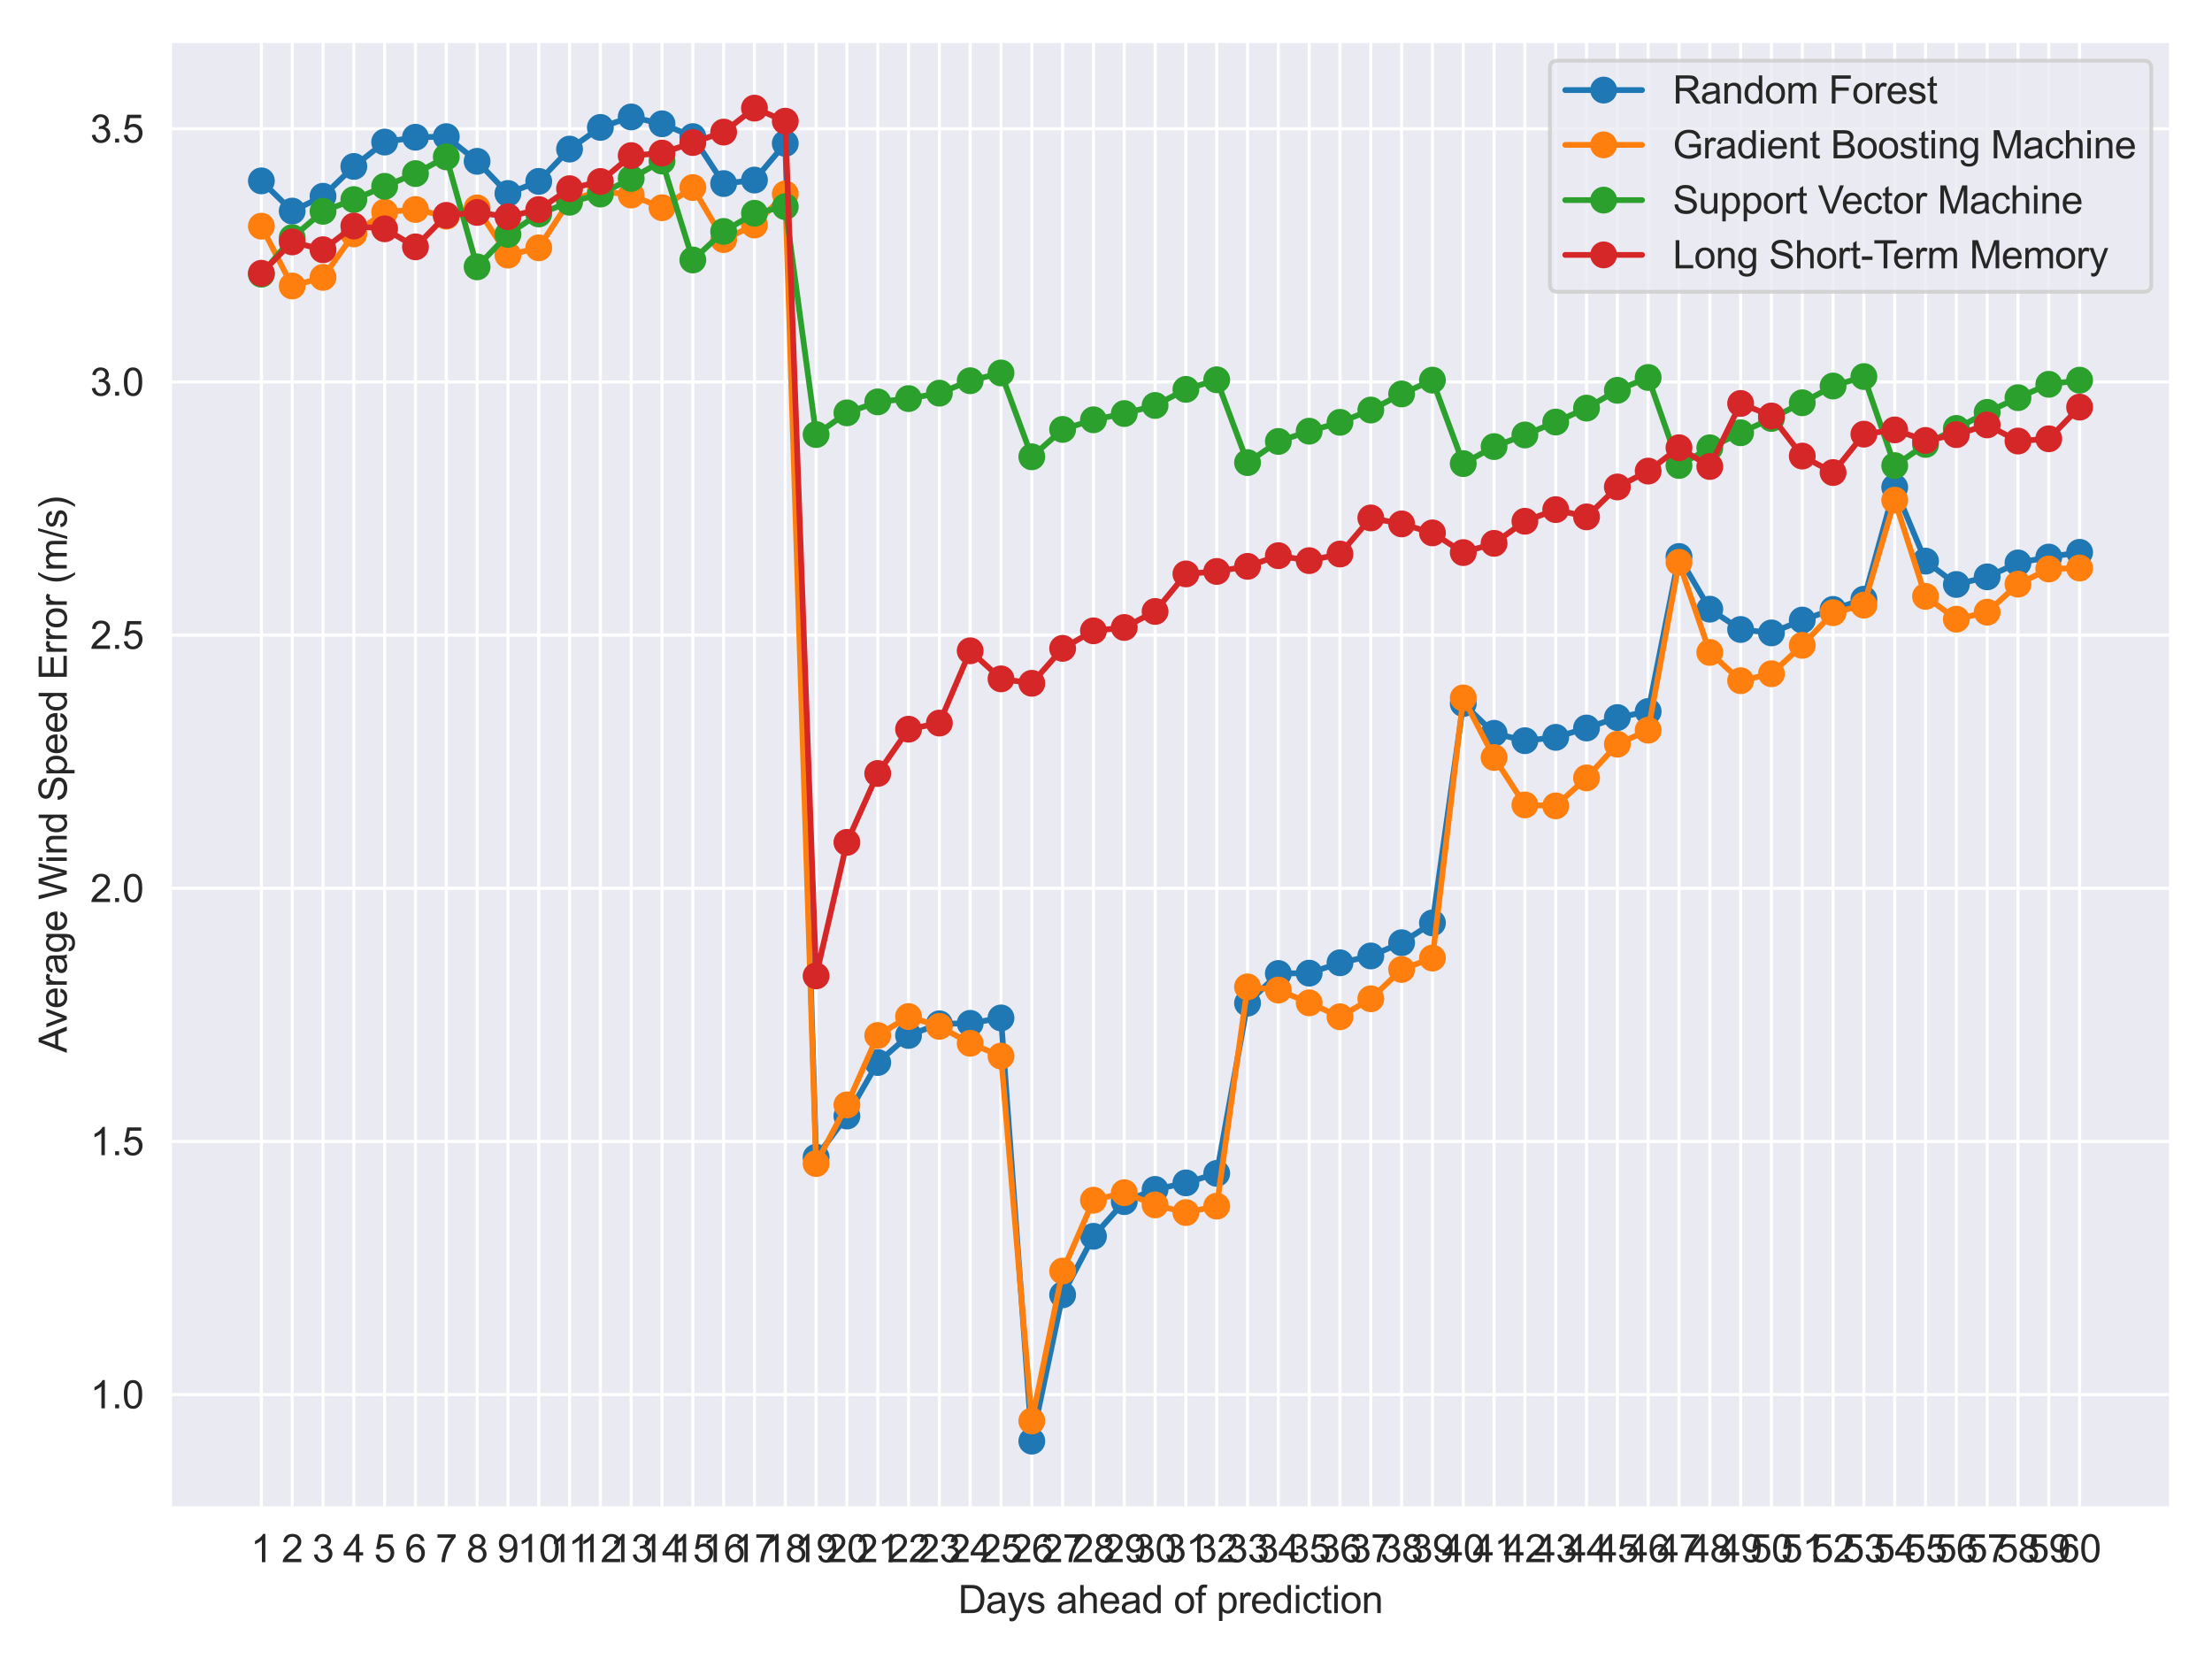 <?xml version="1.0" encoding="utf-8" standalone="no"?>
<!DOCTYPE svg PUBLIC "-//W3C//DTD SVG 1.1//EN"
  "http://www.w3.org/Graphics/SVG/1.1/DTD/svg11.dtd">
<svg xmlns:xlink="http://www.w3.org/1999/xlink" width="576pt" height="432pt" viewBox="0 0 576 432" xmlns="http://www.w3.org/2000/svg" version="1.1">
 <defs>
  <style type="text/css">*{stroke-linejoin: round; stroke-linecap: butt}</style>
 </defs>
 <g id="figure_1">
  <g id="patch_1">
   <path d="M 0 432 
L 576 432 
L 576 0 
L 0 0 
z
" style="fill: #ffffff"/>
  </g>
  <g id="axes_1">
   <g id="patch_2">
    <path d="M 44.39 392.627 
L 565.2 392.627 
L 565.2 10.8 
L 44.39 10.8 
z
" style="fill: #eaeaf2"/>
   </g>
   <g id="matplotlib.axis_1">
    <g id="xtick_1">
     <g id="line2d_1">
      <path d="M 68.063 392.627 
L 68.063 10.8 
" clip-path="url(#p1d13292083)" style="fill: none; stroke: #ffffff; stroke-width: 0.8; stroke-linecap: round"/>
     </g>
     <g id="text_1">
      <!-- 1 -->
      <g style="fill: #262626" transform="translate(65.283 406.785) scale(0.1 -0.1)">
       <defs>
        <path id="ArialMT-31" d="M 2384 0 
L 1822 0 
L 1822 3584 
Q 1619 3391 1289 3197 
Q 959 3003 697 2906 
L 697 3450 
Q 1169 3672 1522 3987 
Q 1875 4303 2022 4600 
L 2384 4600 
L 2384 0 
z
" transform="scale(0.016)"/>
       </defs>
       <use xlink:href="#ArialMT-31"/>
      </g>
     </g>
    </g>
    <g id="xtick_2">
     <g id="line2d_2">
      <path d="M 76.088 392.627 
L 76.088 10.8 
" clip-path="url(#p1d13292083)" style="fill: none; stroke: #ffffff; stroke-width: 0.8; stroke-linecap: round"/>
     </g>
     <g id="text_2">
      <!-- 2 -->
      <g style="fill: #262626" transform="translate(73.308 406.785) scale(0.1 -0.1)">
       <defs>
        <path id="ArialMT-32" d="M 3222 541 
L 3222 0 
L 194 0 
Q 188 203 259 391 
Q 375 700 629 1000 
Q 884 1300 1366 1694 
Q 2113 2306 2375 2664 
Q 2638 3022 2638 3341 
Q 2638 3675 2398 3904 
Q 2159 4134 1775 4134 
Q 1369 4134 1125 3890 
Q 881 3647 878 3216 
L 300 3275 
Q 359 3922 746 4261 
Q 1134 4600 1788 4600 
Q 2447 4600 2831 4234 
Q 3216 3869 3216 3328 
Q 3216 3053 3103 2787 
Q 2991 2522 2730 2228 
Q 2469 1934 1863 1422 
Q 1356 997 1212 845 
Q 1069 694 975 541 
L 3222 541 
z
" transform="scale(0.016)"/>
       </defs>
       <use xlink:href="#ArialMT-32"/>
      </g>
     </g>
    </g>
    <g id="xtick_3">
     <g id="line2d_3">
      <path d="M 84.113 392.627 
L 84.113 10.8 
" clip-path="url(#p1d13292083)" style="fill: none; stroke: #ffffff; stroke-width: 0.8; stroke-linecap: round"/>
     </g>
     <g id="text_3">
      <!-- 3 -->
      <g style="fill: #262626" transform="translate(81.332 406.785) scale(0.1 -0.1)">
       <defs>
        <path id="ArialMT-33" d="M 269 1209 
L 831 1284 
Q 928 806 1161 595 
Q 1394 384 1728 384 
Q 2125 384 2398 659 
Q 2672 934 2672 1341 
Q 2672 1728 2419 1979 
Q 2166 2231 1775 2231 
Q 1616 2231 1378 2169 
L 1441 2663 
Q 1497 2656 1531 2656 
Q 1891 2656 2178 2843 
Q 2466 3031 2466 3422 
Q 2466 3731 2256 3934 
Q 2047 4138 1716 4138 
Q 1388 4138 1169 3931 
Q 950 3725 888 3313 
L 325 3413 
Q 428 3978 793 4289 
Q 1159 4600 1703 4600 
Q 2078 4600 2393 4439 
Q 2709 4278 2876 4000 
Q 3044 3722 3044 3409 
Q 3044 3113 2884 2869 
Q 2725 2625 2413 2481 
Q 2819 2388 3044 2092 
Q 3269 1797 3269 1353 
Q 3269 753 2831 336 
Q 2394 -81 1725 -81 
Q 1122 -81 723 278 
Q 325 638 269 1209 
z
" transform="scale(0.016)"/>
       </defs>
       <use xlink:href="#ArialMT-33"/>
      </g>
     </g>
    </g>
    <g id="xtick_4">
     <g id="line2d_4">
      <path d="M 92.138 392.627 
L 92.138 10.8 
" clip-path="url(#p1d13292083)" style="fill: none; stroke: #ffffff; stroke-width: 0.8; stroke-linecap: round"/>
     </g>
     <g id="text_4">
      <!-- 4 -->
      <g style="fill: #262626" transform="translate(89.357 406.785) scale(0.1 -0.1)">
       <defs>
        <path id="ArialMT-34" d="M 2069 0 
L 2069 1097 
L 81 1097 
L 81 1613 
L 2172 4581 
L 2631 4581 
L 2631 1613 
L 3250 1613 
L 3250 1097 
L 2631 1097 
L 2631 0 
L 2069 0 
z
M 2069 1613 
L 2069 3678 
L 634 1613 
L 2069 1613 
z
" transform="scale(0.016)"/>
       </defs>
       <use xlink:href="#ArialMT-34"/>
      </g>
     </g>
    </g>
    <g id="xtick_5">
     <g id="line2d_5">
      <path d="M 100.162 392.627 
L 100.162 10.8 
" clip-path="url(#p1d13292083)" style="fill: none; stroke: #ffffff; stroke-width: 0.8; stroke-linecap: round"/>
     </g>
     <g id="text_5">
      <!-- 5 -->
      <g style="fill: #262626" transform="translate(97.382 406.785) scale(0.1 -0.1)">
       <defs>
        <path id="ArialMT-35" d="M 266 1200 
L 856 1250 
Q 922 819 1161 601 
Q 1400 384 1738 384 
Q 2144 384 2425 690 
Q 2706 997 2706 1503 
Q 2706 1984 2436 2262 
Q 2166 2541 1728 2541 
Q 1456 2541 1237 2417 
Q 1019 2294 894 2097 
L 366 2166 
L 809 4519 
L 3088 4519 
L 3088 3981 
L 1259 3981 
L 1013 2750 
Q 1425 3038 1878 3038 
Q 2478 3038 2890 2622 
Q 3303 2206 3303 1553 
Q 3303 931 2941 478 
Q 2500 -78 1738 -78 
Q 1113 -78 717 272 
Q 322 622 266 1200 
z
" transform="scale(0.016)"/>
       </defs>
       <use xlink:href="#ArialMT-35"/>
      </g>
     </g>
    </g>
    <g id="xtick_6">
     <g id="line2d_6">
      <path d="M 108.187 392.627 
L 108.187 10.8 
" clip-path="url(#p1d13292083)" style="fill: none; stroke: #ffffff; stroke-width: 0.8; stroke-linecap: round"/>
     </g>
     <g id="text_6">
      <!-- 6 -->
      <g style="fill: #262626" transform="translate(105.407 406.785) scale(0.1 -0.1)">
       <defs>
        <path id="ArialMT-36" d="M 3184 3459 
L 2625 3416 
Q 2550 3747 2413 3897 
Q 2184 4138 1850 4138 
Q 1581 4138 1378 3988 
Q 1113 3794 959 3422 
Q 806 3050 800 2363 
Q 1003 2672 1297 2822 
Q 1591 2972 1913 2972 
Q 2475 2972 2870 2558 
Q 3266 2144 3266 1488 
Q 3266 1056 3080 686 
Q 2894 316 2569 119 
Q 2244 -78 1831 -78 
Q 1128 -78 684 439 
Q 241 956 241 2144 
Q 241 3472 731 4075 
Q 1159 4600 1884 4600 
Q 2425 4600 2770 4297 
Q 3116 3994 3184 3459 
z
M 888 1484 
Q 888 1194 1011 928 
Q 1134 663 1356 523 
Q 1578 384 1822 384 
Q 2178 384 2434 671 
Q 2691 959 2691 1453 
Q 2691 1928 2437 2201 
Q 2184 2475 1800 2475 
Q 1419 2475 1153 2201 
Q 888 1928 888 1484 
z
" transform="scale(0.016)"/>
       </defs>
       <use xlink:href="#ArialMT-36"/>
      </g>
     </g>
    </g>
    <g id="xtick_7">
     <g id="line2d_7">
      <path d="M 116.212 392.627 
L 116.212 10.8 
" clip-path="url(#p1d13292083)" style="fill: none; stroke: #ffffff; stroke-width: 0.8; stroke-linecap: round"/>
     </g>
     <g id="text_7">
      <!-- 7 -->
      <g style="fill: #262626" transform="translate(113.432 406.785) scale(0.1 -0.1)">
       <defs>
        <path id="ArialMT-37" d="M 303 3981 
L 303 4522 
L 3269 4522 
L 3269 4084 
Q 2831 3619 2401 2847 
Q 1972 2075 1738 1259 
Q 1569 684 1522 0 
L 944 0 
Q 953 541 1156 1306 
Q 1359 2072 1739 2783 
Q 2119 3494 2547 3981 
L 303 3981 
z
" transform="scale(0.016)"/>
       </defs>
       <use xlink:href="#ArialMT-37"/>
      </g>
     </g>
    </g>
    <g id="xtick_8">
     <g id="line2d_8">
      <path d="M 124.237 392.627 
L 124.237 10.8 
" clip-path="url(#p1d13292083)" style="fill: none; stroke: #ffffff; stroke-width: 0.8; stroke-linecap: round"/>
     </g>
     <g id="text_8">
      <!-- 8 -->
      <g style="fill: #262626" transform="translate(121.456 406.785) scale(0.1 -0.1)">
       <defs>
        <path id="ArialMT-38" d="M 1131 2484 
Q 781 2613 612 2850 
Q 444 3088 444 3419 
Q 444 3919 803 4259 
Q 1163 4600 1759 4600 
Q 2359 4600 2725 4251 
Q 3091 3903 3091 3403 
Q 3091 3084 2923 2848 
Q 2756 2613 2416 2484 
Q 2838 2347 3058 2040 
Q 3278 1734 3278 1309 
Q 3278 722 2862 322 
Q 2447 -78 1769 -78 
Q 1091 -78 675 323 
Q 259 725 259 1325 
Q 259 1772 486 2073 
Q 713 2375 1131 2484 
z
M 1019 3438 
Q 1019 3113 1228 2906 
Q 1438 2700 1772 2700 
Q 2097 2700 2305 2904 
Q 2513 3109 2513 3406 
Q 2513 3716 2298 3927 
Q 2084 4138 1766 4138 
Q 1444 4138 1231 3931 
Q 1019 3725 1019 3438 
z
M 838 1322 
Q 838 1081 952 856 
Q 1066 631 1291 507 
Q 1516 384 1775 384 
Q 2178 384 2440 643 
Q 2703 903 2703 1303 
Q 2703 1709 2433 1975 
Q 2163 2241 1756 2241 
Q 1359 2241 1098 1978 
Q 838 1716 838 1322 
z
" transform="scale(0.016)"/>
       </defs>
       <use xlink:href="#ArialMT-38"/>
      </g>
     </g>
    </g>
    <g id="xtick_9">
     <g id="line2d_9">
      <path d="M 132.262 392.627 
L 132.262 10.8 
" clip-path="url(#p1d13292083)" style="fill: none; stroke: #ffffff; stroke-width: 0.8; stroke-linecap: round"/>
     </g>
     <g id="text_9">
      <!-- 9 -->
      <g style="fill: #262626" transform="translate(129.481 406.785) scale(0.1 -0.1)">
       <defs>
        <path id="ArialMT-39" d="M 350 1059 
L 891 1109 
Q 959 728 1153 556 
Q 1347 384 1650 384 
Q 1909 384 2104 503 
Q 2300 622 2425 820 
Q 2550 1019 2634 1356 
Q 2719 1694 2719 2044 
Q 2719 2081 2716 2156 
Q 2547 1888 2255 1720 
Q 1963 1553 1622 1553 
Q 1053 1553 659 1965 
Q 266 2378 266 3053 
Q 266 3750 677 4175 
Q 1088 4600 1706 4600 
Q 2153 4600 2523 4359 
Q 2894 4119 3086 3673 
Q 3278 3228 3278 2384 
Q 3278 1506 3087 986 
Q 2897 466 2520 194 
Q 2144 -78 1638 -78 
Q 1100 -78 759 220 
Q 419 519 350 1059 
z
M 2653 3081 
Q 2653 3566 2395 3850 
Q 2138 4134 1775 4134 
Q 1400 4134 1122 3828 
Q 844 3522 844 3034 
Q 844 2597 1108 2323 
Q 1372 2050 1759 2050 
Q 2150 2050 2401 2323 
Q 2653 2597 2653 3081 
z
" transform="scale(0.016)"/>
       </defs>
       <use xlink:href="#ArialMT-39"/>
      </g>
     </g>
    </g>
    <g id="xtick_10">
     <g id="line2d_10">
      <path d="M 140.286 392.627 
L 140.286 10.8 
" clip-path="url(#p1d13292083)" style="fill: none; stroke: #ffffff; stroke-width: 0.8; stroke-linecap: round"/>
     </g>
     <g id="text_10">
      <!-- 10 -->
      <g style="fill: #262626" transform="translate(134.726 406.785) scale(0.1 -0.1)">
       <defs>
        <path id="ArialMT-30" d="M 266 2259 
Q 266 3072 433 3567 
Q 600 4063 929 4331 
Q 1259 4600 1759 4600 
Q 2128 4600 2406 4451 
Q 2684 4303 2865 4023 
Q 3047 3744 3150 3342 
Q 3253 2941 3253 2259 
Q 3253 1453 3087 958 
Q 2922 463 2592 192 
Q 2263 -78 1759 -78 
Q 1097 -78 719 397 
Q 266 969 266 2259 
z
M 844 2259 
Q 844 1131 1108 757 
Q 1372 384 1759 384 
Q 2147 384 2411 759 
Q 2675 1134 2675 2259 
Q 2675 3391 2411 3762 
Q 2147 4134 1753 4134 
Q 1366 4134 1134 3806 
Q 844 3388 844 2259 
z
" transform="scale(0.016)"/>
       </defs>
       <use xlink:href="#ArialMT-31"/>
       <use xlink:href="#ArialMT-30" x="55.615"/>
      </g>
     </g>
    </g>
    <g id="xtick_11">
     <g id="line2d_11">
      <path d="M 148.311 392.627 
L 148.311 10.8 
" clip-path="url(#p1d13292083)" style="fill: none; stroke: #ffffff; stroke-width: 0.8; stroke-linecap: round"/>
     </g>
     <g id="text_11">
      <!-- 11 -->
      <g style="fill: #262626" transform="translate(143.119 406.785) scale(0.1 -0.1)">
       <use xlink:href="#ArialMT-31"/>
       <use xlink:href="#ArialMT-31" x="48.24"/>
      </g>
     </g>
    </g>
    <g id="xtick_12">
     <g id="line2d_12">
      <path d="M 156.336 392.627 
L 156.336 10.8 
" clip-path="url(#p1d13292083)" style="fill: none; stroke: #ffffff; stroke-width: 0.8; stroke-linecap: round"/>
     </g>
     <g id="text_12">
      <!-- 12 -->
      <g style="fill: #262626" transform="translate(150.775 406.785) scale(0.1 -0.1)">
       <use xlink:href="#ArialMT-31"/>
       <use xlink:href="#ArialMT-32" x="55.615"/>
      </g>
     </g>
    </g>
    <g id="xtick_13">
     <g id="line2d_13">
      <path d="M 164.361 392.627 
L 164.361 10.8 
" clip-path="url(#p1d13292083)" style="fill: none; stroke: #ffffff; stroke-width: 0.8; stroke-linecap: round"/>
     </g>
     <g id="text_13">
      <!-- 13 -->
      <g style="fill: #262626" transform="translate(158.8 406.785) scale(0.1 -0.1)">
       <use xlink:href="#ArialMT-31"/>
       <use xlink:href="#ArialMT-33" x="55.615"/>
      </g>
     </g>
    </g>
    <g id="xtick_14">
     <g id="line2d_14">
      <path d="M 172.386 392.627 
L 172.386 10.8 
" clip-path="url(#p1d13292083)" style="fill: none; stroke: #ffffff; stroke-width: 0.8; stroke-linecap: round"/>
     </g>
     <g id="text_14">
      <!-- 14 -->
      <g style="fill: #262626" transform="translate(166.825 406.785) scale(0.1 -0.1)">
       <use xlink:href="#ArialMT-31"/>
       <use xlink:href="#ArialMT-34" x="55.615"/>
      </g>
     </g>
    </g>
    <g id="xtick_15">
     <g id="line2d_15">
      <path d="M 180.41 392.627 
L 180.41 10.8 
" clip-path="url(#p1d13292083)" style="fill: none; stroke: #ffffff; stroke-width: 0.8; stroke-linecap: round"/>
     </g>
     <g id="text_15">
      <!-- 15 -->
      <g style="fill: #262626" transform="translate(174.85 406.785) scale(0.1 -0.1)">
       <use xlink:href="#ArialMT-31"/>
       <use xlink:href="#ArialMT-35" x="55.615"/>
      </g>
     </g>
    </g>
    <g id="xtick_16">
     <g id="line2d_16">
      <path d="M 188.435 392.627 
L 188.435 10.8 
" clip-path="url(#p1d13292083)" style="fill: none; stroke: #ffffff; stroke-width: 0.8; stroke-linecap: round"/>
     </g>
     <g id="text_16">
      <!-- 16 -->
      <g style="fill: #262626" transform="translate(182.874 406.785) scale(0.1 -0.1)">
       <use xlink:href="#ArialMT-31"/>
       <use xlink:href="#ArialMT-36" x="55.615"/>
      </g>
     </g>
    </g>
    <g id="xtick_17">
     <g id="line2d_17">
      <path d="M 196.46 392.627 
L 196.46 10.8 
" clip-path="url(#p1d13292083)" style="fill: none; stroke: #ffffff; stroke-width: 0.8; stroke-linecap: round"/>
     </g>
     <g id="text_17">
      <!-- 17 -->
      <g style="fill: #262626" transform="translate(190.899 406.785) scale(0.1 -0.1)">
       <use xlink:href="#ArialMT-31"/>
       <use xlink:href="#ArialMT-37" x="55.615"/>
      </g>
     </g>
    </g>
    <g id="xtick_18">
     <g id="line2d_18">
      <path d="M 204.485 392.627 
L 204.485 10.8 
" clip-path="url(#p1d13292083)" style="fill: none; stroke: #ffffff; stroke-width: 0.8; stroke-linecap: round"/>
     </g>
     <g id="text_18">
      <!-- 18 -->
      <g style="fill: #262626" transform="translate(198.924 406.785) scale(0.1 -0.1)">
       <use xlink:href="#ArialMT-31"/>
       <use xlink:href="#ArialMT-38" x="55.615"/>
      </g>
     </g>
    </g>
    <g id="xtick_19">
     <g id="line2d_19">
      <path d="M 212.51 392.627 
L 212.51 10.8 
" clip-path="url(#p1d13292083)" style="fill: none; stroke: #ffffff; stroke-width: 0.8; stroke-linecap: round"/>
     </g>
     <g id="text_19">
      <!-- 19 -->
      <g style="fill: #262626" transform="translate(206.949 406.785) scale(0.1 -0.1)">
       <use xlink:href="#ArialMT-31"/>
       <use xlink:href="#ArialMT-39" x="55.615"/>
      </g>
     </g>
    </g>
    <g id="xtick_20">
     <g id="line2d_20">
      <path d="M 220.535 392.627 
L 220.535 10.8 
" clip-path="url(#p1d13292083)" style="fill: none; stroke: #ffffff; stroke-width: 0.8; stroke-linecap: round"/>
     </g>
     <g id="text_20">
      <!-- 20 -->
      <g style="fill: #262626" transform="translate(214.974 406.785) scale(0.1 -0.1)">
       <use xlink:href="#ArialMT-32"/>
       <use xlink:href="#ArialMT-30" x="55.615"/>
      </g>
     </g>
    </g>
    <g id="xtick_21">
     <g id="line2d_21">
      <path d="M 228.559 392.627 
L 228.559 10.8 
" clip-path="url(#p1d13292083)" style="fill: none; stroke: #ffffff; stroke-width: 0.8; stroke-linecap: round"/>
     </g>
     <g id="text_21">
      <!-- 21 -->
      <g style="fill: #262626" transform="translate(222.998 406.785) scale(0.1 -0.1)">
       <use xlink:href="#ArialMT-32"/>
       <use xlink:href="#ArialMT-31" x="55.615"/>
      </g>
     </g>
    </g>
    <g id="xtick_22">
     <g id="line2d_22">
      <path d="M 236.584 392.627 
L 236.584 10.8 
" clip-path="url(#p1d13292083)" style="fill: none; stroke: #ffffff; stroke-width: 0.8; stroke-linecap: round"/>
     </g>
     <g id="text_22">
      <!-- 22 -->
      <g style="fill: #262626" transform="translate(231.023 406.785) scale(0.1 -0.1)">
       <use xlink:href="#ArialMT-32"/>
       <use xlink:href="#ArialMT-32" x="55.615"/>
      </g>
     </g>
    </g>
    <g id="xtick_23">
     <g id="line2d_23">
      <path d="M 244.609 392.627 
L 244.609 10.8 
" clip-path="url(#p1d13292083)" style="fill: none; stroke: #ffffff; stroke-width: 0.8; stroke-linecap: round"/>
     </g>
     <g id="text_23">
      <!-- 23 -->
      <g style="fill: #262626" transform="translate(239.048 406.785) scale(0.1 -0.1)">
       <use xlink:href="#ArialMT-32"/>
       <use xlink:href="#ArialMT-33" x="55.615"/>
      </g>
     </g>
    </g>
    <g id="xtick_24">
     <g id="line2d_24">
      <path d="M 252.634 392.627 
L 252.634 10.8 
" clip-path="url(#p1d13292083)" style="fill: none; stroke: #ffffff; stroke-width: 0.8; stroke-linecap: round"/>
     </g>
     <g id="text_24">
      <!-- 24 -->
      <g style="fill: #262626" transform="translate(247.073 406.785) scale(0.1 -0.1)">
       <use xlink:href="#ArialMT-32"/>
       <use xlink:href="#ArialMT-34" x="55.615"/>
      </g>
     </g>
    </g>
    <g id="xtick_25">
     <g id="line2d_25">
      <path d="M 260.659 392.627 
L 260.659 10.8 
" clip-path="url(#p1d13292083)" style="fill: none; stroke: #ffffff; stroke-width: 0.8; stroke-linecap: round"/>
     </g>
     <g id="text_25">
      <!-- 25 -->
      <g style="fill: #262626" transform="translate(255.098 406.785) scale(0.1 -0.1)">
       <use xlink:href="#ArialMT-32"/>
       <use xlink:href="#ArialMT-35" x="55.615"/>
      </g>
     </g>
    </g>
    <g id="xtick_26">
     <g id="line2d_26">
      <path d="M 268.683 392.627 
L 268.683 10.8 
" clip-path="url(#p1d13292083)" style="fill: none; stroke: #ffffff; stroke-width: 0.8; stroke-linecap: round"/>
     </g>
     <g id="text_26">
      <!-- 26 -->
      <g style="fill: #262626" transform="translate(263.122 406.785) scale(0.1 -0.1)">
       <use xlink:href="#ArialMT-32"/>
       <use xlink:href="#ArialMT-36" x="55.615"/>
      </g>
     </g>
    </g>
    <g id="xtick_27">
     <g id="line2d_27">
      <path d="M 276.708 392.627 
L 276.708 10.8 
" clip-path="url(#p1d13292083)" style="fill: none; stroke: #ffffff; stroke-width: 0.8; stroke-linecap: round"/>
     </g>
     <g id="text_27">
      <!-- 27 -->
      <g style="fill: #262626" transform="translate(271.147 406.785) scale(0.1 -0.1)">
       <use xlink:href="#ArialMT-32"/>
       <use xlink:href="#ArialMT-37" x="55.615"/>
      </g>
     </g>
    </g>
    <g id="xtick_28">
     <g id="line2d_28">
      <path d="M 284.733 392.627 
L 284.733 10.8 
" clip-path="url(#p1d13292083)" style="fill: none; stroke: #ffffff; stroke-width: 0.8; stroke-linecap: round"/>
     </g>
     <g id="text_28">
      <!-- 28 -->
      <g style="fill: #262626" transform="translate(279.172 406.785) scale(0.1 -0.1)">
       <use xlink:href="#ArialMT-32"/>
       <use xlink:href="#ArialMT-38" x="55.615"/>
      </g>
     </g>
    </g>
    <g id="xtick_29">
     <g id="line2d_29">
      <path d="M 292.758 392.627 
L 292.758 10.8 
" clip-path="url(#p1d13292083)" style="fill: none; stroke: #ffffff; stroke-width: 0.8; stroke-linecap: round"/>
     </g>
     <g id="text_29">
      <!-- 29 -->
      <g style="fill: #262626" transform="translate(287.197 406.785) scale(0.1 -0.1)">
       <use xlink:href="#ArialMT-32"/>
       <use xlink:href="#ArialMT-39" x="55.615"/>
      </g>
     </g>
    </g>
    <g id="xtick_30">
     <g id="line2d_30">
      <path d="M 300.783 392.627 
L 300.783 10.8 
" clip-path="url(#p1d13292083)" style="fill: none; stroke: #ffffff; stroke-width: 0.8; stroke-linecap: round"/>
     </g>
     <g id="text_30">
      <!-- 30 -->
      <g style="fill: #262626" transform="translate(295.222 406.785) scale(0.1 -0.1)">
       <use xlink:href="#ArialMT-33"/>
       <use xlink:href="#ArialMT-30" x="55.615"/>
      </g>
     </g>
    </g>
    <g id="xtick_31">
     <g id="line2d_31">
      <path d="M 308.807 392.627 
L 308.807 10.8 
" clip-path="url(#p1d13292083)" style="fill: none; stroke: #ffffff; stroke-width: 0.8; stroke-linecap: round"/>
     </g>
     <g id="text_31">
      <!-- 31 -->
      <g style="fill: #262626" transform="translate(303.246 406.785) scale(0.1 -0.1)">
       <use xlink:href="#ArialMT-33"/>
       <use xlink:href="#ArialMT-31" x="55.615"/>
      </g>
     </g>
    </g>
    <g id="xtick_32">
     <g id="line2d_32">
      <path d="M 316.832 392.627 
L 316.832 10.8 
" clip-path="url(#p1d13292083)" style="fill: none; stroke: #ffffff; stroke-width: 0.8; stroke-linecap: round"/>
     </g>
     <g id="text_32">
      <!-- 32 -->
      <g style="fill: #262626" transform="translate(311.271 406.785) scale(0.1 -0.1)">
       <use xlink:href="#ArialMT-33"/>
       <use xlink:href="#ArialMT-32" x="55.615"/>
      </g>
     </g>
    </g>
    <g id="xtick_33">
     <g id="line2d_33">
      <path d="M 324.857 392.627 
L 324.857 10.8 
" clip-path="url(#p1d13292083)" style="fill: none; stroke: #ffffff; stroke-width: 0.8; stroke-linecap: round"/>
     </g>
     <g id="text_33">
      <!-- 33 -->
      <g style="fill: #262626" transform="translate(319.296 406.785) scale(0.1 -0.1)">
       <use xlink:href="#ArialMT-33"/>
       <use xlink:href="#ArialMT-33" x="55.615"/>
      </g>
     </g>
    </g>
    <g id="xtick_34">
     <g id="line2d_34">
      <path d="M 332.882 392.627 
L 332.882 10.8 
" clip-path="url(#p1d13292083)" style="fill: none; stroke: #ffffff; stroke-width: 0.8; stroke-linecap: round"/>
     </g>
     <g id="text_34">
      <!-- 34 -->
      <g style="fill: #262626" transform="translate(327.321 406.785) scale(0.1 -0.1)">
       <use xlink:href="#ArialMT-33"/>
       <use xlink:href="#ArialMT-34" x="55.615"/>
      </g>
     </g>
    </g>
    <g id="xtick_35">
     <g id="line2d_35">
      <path d="M 340.907 392.627 
L 340.907 10.8 
" clip-path="url(#p1d13292083)" style="fill: none; stroke: #ffffff; stroke-width: 0.8; stroke-linecap: round"/>
     </g>
     <g id="text_35">
      <!-- 35 -->
      <g style="fill: #262626" transform="translate(335.346 406.785) scale(0.1 -0.1)">
       <use xlink:href="#ArialMT-33"/>
       <use xlink:href="#ArialMT-35" x="55.615"/>
      </g>
     </g>
    </g>
    <g id="xtick_36">
     <g id="line2d_36">
      <path d="M 348.931 392.627 
L 348.931 10.8 
" clip-path="url(#p1d13292083)" style="fill: none; stroke: #ffffff; stroke-width: 0.8; stroke-linecap: round"/>
     </g>
     <g id="text_36">
      <!-- 36 -->
      <g style="fill: #262626" transform="translate(343.371 406.785) scale(0.1 -0.1)">
       <use xlink:href="#ArialMT-33"/>
       <use xlink:href="#ArialMT-36" x="55.615"/>
      </g>
     </g>
    </g>
    <g id="xtick_37">
     <g id="line2d_37">
      <path d="M 356.956 392.627 
L 356.956 10.8 
" clip-path="url(#p1d13292083)" style="fill: none; stroke: #ffffff; stroke-width: 0.8; stroke-linecap: round"/>
     </g>
     <g id="text_37">
      <!-- 37 -->
      <g style="fill: #262626" transform="translate(351.395 406.785) scale(0.1 -0.1)">
       <use xlink:href="#ArialMT-33"/>
       <use xlink:href="#ArialMT-37" x="55.615"/>
      </g>
     </g>
    </g>
    <g id="xtick_38">
     <g id="line2d_38">
      <path d="M 364.981 392.627 
L 364.981 10.8 
" clip-path="url(#p1d13292083)" style="fill: none; stroke: #ffffff; stroke-width: 0.8; stroke-linecap: round"/>
     </g>
     <g id="text_38">
      <!-- 38 -->
      <g style="fill: #262626" transform="translate(359.42 406.785) scale(0.1 -0.1)">
       <use xlink:href="#ArialMT-33"/>
       <use xlink:href="#ArialMT-38" x="55.615"/>
      </g>
     </g>
    </g>
    <g id="xtick_39">
     <g id="line2d_39">
      <path d="M 373.006 392.627 
L 373.006 10.8 
" clip-path="url(#p1d13292083)" style="fill: none; stroke: #ffffff; stroke-width: 0.8; stroke-linecap: round"/>
     </g>
     <g id="text_39">
      <!-- 39 -->
      <g style="fill: #262626" transform="translate(367.445 406.785) scale(0.1 -0.1)">
       <use xlink:href="#ArialMT-33"/>
       <use xlink:href="#ArialMT-39" x="55.615"/>
      </g>
     </g>
    </g>
    <g id="xtick_40">
     <g id="line2d_40">
      <path d="M 381.031 392.627 
L 381.031 10.8 
" clip-path="url(#p1d13292083)" style="fill: none; stroke: #ffffff; stroke-width: 0.8; stroke-linecap: round"/>
     </g>
     <g id="text_40">
      <!-- 40 -->
      <g style="fill: #262626" transform="translate(375.47 406.785) scale(0.1 -0.1)">
       <use xlink:href="#ArialMT-34"/>
       <use xlink:href="#ArialMT-30" x="55.615"/>
      </g>
     </g>
    </g>
    <g id="xtick_41">
     <g id="line2d_41">
      <path d="M 389.055 392.627 
L 389.055 10.8 
" clip-path="url(#p1d13292083)" style="fill: none; stroke: #ffffff; stroke-width: 0.8; stroke-linecap: round"/>
     </g>
     <g id="text_41">
      <!-- 41 -->
      <g style="fill: #262626" transform="translate(383.495 406.785) scale(0.1 -0.1)">
       <use xlink:href="#ArialMT-34"/>
       <use xlink:href="#ArialMT-31" x="55.615"/>
      </g>
     </g>
    </g>
    <g id="xtick_42">
     <g id="line2d_42">
      <path d="M 397.08 392.627 
L 397.08 10.8 
" clip-path="url(#p1d13292083)" style="fill: none; stroke: #ffffff; stroke-width: 0.8; stroke-linecap: round"/>
     </g>
     <g id="text_42">
      <!-- 42 -->
      <g style="fill: #262626" transform="translate(391.519 406.785) scale(0.1 -0.1)">
       <use xlink:href="#ArialMT-34"/>
       <use xlink:href="#ArialMT-32" x="55.615"/>
      </g>
     </g>
    </g>
    <g id="xtick_43">
     <g id="line2d_43">
      <path d="M 405.105 392.627 
L 405.105 10.8 
" clip-path="url(#p1d13292083)" style="fill: none; stroke: #ffffff; stroke-width: 0.8; stroke-linecap: round"/>
     </g>
     <g id="text_43">
      <!-- 43 -->
      <g style="fill: #262626" transform="translate(399.544 406.785) scale(0.1 -0.1)">
       <use xlink:href="#ArialMT-34"/>
       <use xlink:href="#ArialMT-33" x="55.615"/>
      </g>
     </g>
    </g>
    <g id="xtick_44">
     <g id="line2d_44">
      <path d="M 413.13 392.627 
L 413.13 10.8 
" clip-path="url(#p1d13292083)" style="fill: none; stroke: #ffffff; stroke-width: 0.8; stroke-linecap: round"/>
     </g>
     <g id="text_44">
      <!-- 44 -->
      <g style="fill: #262626" transform="translate(407.569 406.785) scale(0.1 -0.1)">
       <use xlink:href="#ArialMT-34"/>
       <use xlink:href="#ArialMT-34" x="55.615"/>
      </g>
     </g>
    </g>
    <g id="xtick_45">
     <g id="line2d_45">
      <path d="M 421.155 392.627 
L 421.155 10.8 
" clip-path="url(#p1d13292083)" style="fill: none; stroke: #ffffff; stroke-width: 0.8; stroke-linecap: round"/>
     </g>
     <g id="text_45">
      <!-- 45 -->
      <g style="fill: #262626" transform="translate(415.594 406.785) scale(0.1 -0.1)">
       <use xlink:href="#ArialMT-34"/>
       <use xlink:href="#ArialMT-35" x="55.615"/>
      </g>
     </g>
    </g>
    <g id="xtick_46">
     <g id="line2d_46">
      <path d="M 429.18 392.627 
L 429.18 10.8 
" clip-path="url(#p1d13292083)" style="fill: none; stroke: #ffffff; stroke-width: 0.8; stroke-linecap: round"/>
     </g>
     <g id="text_46">
      <!-- 46 -->
      <g style="fill: #262626" transform="translate(423.619 406.785) scale(0.1 -0.1)">
       <use xlink:href="#ArialMT-34"/>
       <use xlink:href="#ArialMT-36" x="55.615"/>
      </g>
     </g>
    </g>
    <g id="xtick_47">
     <g id="line2d_47">
      <path d="M 437.204 392.627 
L 437.204 10.8 
" clip-path="url(#p1d13292083)" style="fill: none; stroke: #ffffff; stroke-width: 0.8; stroke-linecap: round"/>
     </g>
     <g id="text_47">
      <!-- 47 -->
      <g style="fill: #262626" transform="translate(431.643 406.785) scale(0.1 -0.1)">
       <use xlink:href="#ArialMT-34"/>
       <use xlink:href="#ArialMT-37" x="55.615"/>
      </g>
     </g>
    </g>
    <g id="xtick_48">
     <g id="line2d_48">
      <path d="M 445.229 392.627 
L 445.229 10.8 
" clip-path="url(#p1d13292083)" style="fill: none; stroke: #ffffff; stroke-width: 0.8; stroke-linecap: round"/>
     </g>
     <g id="text_48">
      <!-- 48 -->
      <g style="fill: #262626" transform="translate(439.668 406.785) scale(0.1 -0.1)">
       <use xlink:href="#ArialMT-34"/>
       <use xlink:href="#ArialMT-38" x="55.615"/>
      </g>
     </g>
    </g>
    <g id="xtick_49">
     <g id="line2d_49">
      <path d="M 453.254 392.627 
L 453.254 10.8 
" clip-path="url(#p1d13292083)" style="fill: none; stroke: #ffffff; stroke-width: 0.8; stroke-linecap: round"/>
     </g>
     <g id="text_49">
      <!-- 49 -->
      <g style="fill: #262626" transform="translate(447.693 406.785) scale(0.1 -0.1)">
       <use xlink:href="#ArialMT-34"/>
       <use xlink:href="#ArialMT-39" x="55.615"/>
      </g>
     </g>
    </g>
    <g id="xtick_50">
     <g id="line2d_50">
      <path d="M 461.279 392.627 
L 461.279 10.8 
" clip-path="url(#p1d13292083)" style="fill: none; stroke: #ffffff; stroke-width: 0.8; stroke-linecap: round"/>
     </g>
     <g id="text_50">
      <!-- 50 -->
      <g style="fill: #262626" transform="translate(455.718 406.785) scale(0.1 -0.1)">
       <use xlink:href="#ArialMT-35"/>
       <use xlink:href="#ArialMT-30" x="55.615"/>
      </g>
     </g>
    </g>
    <g id="xtick_51">
     <g id="line2d_51">
      <path d="M 469.304 392.627 
L 469.304 10.8 
" clip-path="url(#p1d13292083)" style="fill: none; stroke: #ffffff; stroke-width: 0.8; stroke-linecap: round"/>
     </g>
     <g id="text_51">
      <!-- 51 -->
      <g style="fill: #262626" transform="translate(463.743 406.785) scale(0.1 -0.1)">
       <use xlink:href="#ArialMT-35"/>
       <use xlink:href="#ArialMT-31" x="55.615"/>
      </g>
     </g>
    </g>
    <g id="xtick_52">
     <g id="line2d_52">
      <path d="M 477.328 392.627 
L 477.328 10.8 
" clip-path="url(#p1d13292083)" style="fill: none; stroke: #ffffff; stroke-width: 0.8; stroke-linecap: round"/>
     </g>
     <g id="text_52">
      <!-- 52 -->
      <g style="fill: #262626" transform="translate(471.767 406.785) scale(0.1 -0.1)">
       <use xlink:href="#ArialMT-35"/>
       <use xlink:href="#ArialMT-32" x="55.615"/>
      </g>
     </g>
    </g>
    <g id="xtick_53">
     <g id="line2d_53">
      <path d="M 485.353 392.627 
L 485.353 10.8 
" clip-path="url(#p1d13292083)" style="fill: none; stroke: #ffffff; stroke-width: 0.8; stroke-linecap: round"/>
     </g>
     <g id="text_53">
      <!-- 53 -->
      <g style="fill: #262626" transform="translate(479.792 406.785) scale(0.1 -0.1)">
       <use xlink:href="#ArialMT-35"/>
       <use xlink:href="#ArialMT-33" x="55.615"/>
      </g>
     </g>
    </g>
    <g id="xtick_54">
     <g id="line2d_54">
      <path d="M 493.378 392.627 
L 493.378 10.8 
" clip-path="url(#p1d13292083)" style="fill: none; stroke: #ffffff; stroke-width: 0.8; stroke-linecap: round"/>
     </g>
     <g id="text_54">
      <!-- 54 -->
      <g style="fill: #262626" transform="translate(487.817 406.785) scale(0.1 -0.1)">
       <use xlink:href="#ArialMT-35"/>
       <use xlink:href="#ArialMT-34" x="55.615"/>
      </g>
     </g>
    </g>
    <g id="xtick_55">
     <g id="line2d_55">
      <path d="M 501.403 392.627 
L 501.403 10.8 
" clip-path="url(#p1d13292083)" style="fill: none; stroke: #ffffff; stroke-width: 0.8; stroke-linecap: round"/>
     </g>
     <g id="text_55">
      <!-- 55 -->
      <g style="fill: #262626" transform="translate(495.842 406.785) scale(0.1 -0.1)">
       <use xlink:href="#ArialMT-35"/>
       <use xlink:href="#ArialMT-35" x="55.615"/>
      </g>
     </g>
    </g>
    <g id="xtick_56">
     <g id="line2d_56">
      <path d="M 509.428 392.627 
L 509.428 10.8 
" clip-path="url(#p1d13292083)" style="fill: none; stroke: #ffffff; stroke-width: 0.8; stroke-linecap: round"/>
     </g>
     <g id="text_56">
      <!-- 56 -->
      <g style="fill: #262626" transform="translate(503.867 406.785) scale(0.1 -0.1)">
       <use xlink:href="#ArialMT-35"/>
       <use xlink:href="#ArialMT-36" x="55.615"/>
      </g>
     </g>
    </g>
    <g id="xtick_57">
     <g id="line2d_57">
      <path d="M 517.452 392.627 
L 517.452 10.8 
" clip-path="url(#p1d13292083)" style="fill: none; stroke: #ffffff; stroke-width: 0.8; stroke-linecap: round"/>
     </g>
     <g id="text_57">
      <!-- 57 -->
      <g style="fill: #262626" transform="translate(511.891 406.785) scale(0.1 -0.1)">
       <use xlink:href="#ArialMT-35"/>
       <use xlink:href="#ArialMT-37" x="55.615"/>
      </g>
     </g>
    </g>
    <g id="xtick_58">
     <g id="line2d_58">
      <path d="M 525.477 392.627 
L 525.477 10.8 
" clip-path="url(#p1d13292083)" style="fill: none; stroke: #ffffff; stroke-width: 0.8; stroke-linecap: round"/>
     </g>
     <g id="text_58">
      <!-- 58 -->
      <g style="fill: #262626" transform="translate(519.916 406.785) scale(0.1 -0.1)">
       <use xlink:href="#ArialMT-35"/>
       <use xlink:href="#ArialMT-38" x="55.615"/>
      </g>
     </g>
    </g>
    <g id="xtick_59">
     <g id="line2d_59">
      <path d="M 533.502 392.627 
L 533.502 10.8 
" clip-path="url(#p1d13292083)" style="fill: none; stroke: #ffffff; stroke-width: 0.8; stroke-linecap: round"/>
     </g>
     <g id="text_59">
      <!-- 59 -->
      <g style="fill: #262626" transform="translate(527.941 406.785) scale(0.1 -0.1)">
       <use xlink:href="#ArialMT-35"/>
       <use xlink:href="#ArialMT-39" x="55.615"/>
      </g>
     </g>
    </g>
    <g id="xtick_60">
     <g id="line2d_60">
      <path d="M 541.527 392.627 
L 541.527 10.8 
" clip-path="url(#p1d13292083)" style="fill: none; stroke: #ffffff; stroke-width: 0.8; stroke-linecap: round"/>
     </g>
     <g id="text_60">
      <!-- 60 -->
      <g style="fill: #262626" transform="translate(535.966 406.785) scale(0.1 -0.1)">
       <use xlink:href="#ArialMT-36"/>
       <use xlink:href="#ArialMT-30" x="55.615"/>
      </g>
     </g>
    </g>
    <g id="text_61">
     <!-- Days ahead of prediction -->
     <g style="fill: #262626" transform="translate(249.486 420.053) scale(0.1 -0.1)">
      <defs>
       <path id="ArialMT-44" d="M 494 0 
L 494 4581 
L 2072 4581 
Q 2606 4581 2888 4516 
Q 3281 4425 3559 4188 
Q 3922 3881 4101 3404 
Q 4281 2928 4281 2316 
Q 4281 1794 4159 1391 
Q 4038 988 3847 723 
Q 3656 459 3429 307 
Q 3203 156 2883 78 
Q 2563 0 2147 0 
L 494 0 
z
M 1100 541 
L 2078 541 
Q 2531 541 2789 625 
Q 3047 709 3200 863 
Q 3416 1078 3536 1442 
Q 3656 1806 3656 2325 
Q 3656 3044 3420 3430 
Q 3184 3816 2847 3947 
Q 2603 4041 2063 4041 
L 1100 4041 
L 1100 541 
z
" transform="scale(0.016)"/>
       <path id="ArialMT-61" d="M 2588 409 
Q 2275 144 1986 34 
Q 1697 -75 1366 -75 
Q 819 -75 525 192 
Q 231 459 231 875 
Q 231 1119 342 1320 
Q 453 1522 633 1644 
Q 813 1766 1038 1828 
Q 1203 1872 1538 1913 
Q 2219 1994 2541 2106 
Q 2544 2222 2544 2253 
Q 2544 2597 2384 2738 
Q 2169 2928 1744 2928 
Q 1347 2928 1158 2789 
Q 969 2650 878 2297 
L 328 2372 
Q 403 2725 575 2942 
Q 747 3159 1072 3276 
Q 1397 3394 1825 3394 
Q 2250 3394 2515 3294 
Q 2781 3194 2906 3042 
Q 3031 2891 3081 2659 
Q 3109 2516 3109 2141 
L 3109 1391 
Q 3109 606 3145 398 
Q 3181 191 3288 0 
L 2700 0 
Q 2613 175 2588 409 
z
M 2541 1666 
Q 2234 1541 1622 1453 
Q 1275 1403 1131 1340 
Q 988 1278 909 1158 
Q 831 1038 831 891 
Q 831 666 1001 516 
Q 1172 366 1500 366 
Q 1825 366 2078 508 
Q 2331 650 2450 897 
Q 2541 1088 2541 1459 
L 2541 1666 
z
" transform="scale(0.016)"/>
       <path id="ArialMT-79" d="M 397 -1278 
L 334 -750 
Q 519 -800 656 -800 
Q 844 -800 956 -737 
Q 1069 -675 1141 -563 
Q 1194 -478 1313 -144 
Q 1328 -97 1363 -6 
L 103 3319 
L 709 3319 
L 1400 1397 
Q 1534 1031 1641 628 
Q 1738 1016 1872 1384 
L 2581 3319 
L 3144 3319 
L 1881 -56 
Q 1678 -603 1566 -809 
Q 1416 -1088 1222 -1217 
Q 1028 -1347 759 -1347 
Q 597 -1347 397 -1278 
z
" transform="scale(0.016)"/>
       <path id="ArialMT-73" d="M 197 991 
L 753 1078 
Q 800 744 1014 566 
Q 1228 388 1613 388 
Q 2000 388 2187 545 
Q 2375 703 2375 916 
Q 2375 1106 2209 1216 
Q 2094 1291 1634 1406 
Q 1016 1563 777 1677 
Q 538 1791 414 1992 
Q 291 2194 291 2438 
Q 291 2659 392 2848 
Q 494 3038 669 3163 
Q 800 3259 1026 3326 
Q 1253 3394 1513 3394 
Q 1903 3394 2198 3281 
Q 2494 3169 2634 2976 
Q 2775 2784 2828 2463 
L 2278 2388 
Q 2241 2644 2061 2787 
Q 1881 2931 1553 2931 
Q 1166 2931 1000 2803 
Q 834 2675 834 2503 
Q 834 2394 903 2306 
Q 972 2216 1119 2156 
Q 1203 2125 1616 2013 
Q 2213 1853 2448 1751 
Q 2684 1650 2818 1456 
Q 2953 1263 2953 975 
Q 2953 694 2789 445 
Q 2625 197 2315 61 
Q 2006 -75 1616 -75 
Q 969 -75 630 194 
Q 291 463 197 991 
z
" transform="scale(0.016)"/>
       <path id="ArialMT-20" transform="scale(0.016)"/>
       <path id="ArialMT-68" d="M 422 0 
L 422 4581 
L 984 4581 
L 984 2938 
Q 1378 3394 1978 3394 
Q 2347 3394 2619 3248 
Q 2891 3103 3008 2847 
Q 3125 2591 3125 2103 
L 3125 0 
L 2563 0 
L 2563 2103 
Q 2563 2525 2380 2717 
Q 2197 2909 1863 2909 
Q 1613 2909 1392 2779 
Q 1172 2650 1078 2428 
Q 984 2206 984 1816 
L 984 0 
L 422 0 
z
" transform="scale(0.016)"/>
       <path id="ArialMT-65" d="M 2694 1069 
L 3275 997 
Q 3138 488 2766 206 
Q 2394 -75 1816 -75 
Q 1088 -75 661 373 
Q 234 822 234 1631 
Q 234 2469 665 2931 
Q 1097 3394 1784 3394 
Q 2450 3394 2872 2941 
Q 3294 2488 3294 1666 
Q 3294 1616 3291 1516 
L 816 1516 
Q 847 969 1125 678 
Q 1403 388 1819 388 
Q 2128 388 2347 550 
Q 2566 713 2694 1069 
z
M 847 1978 
L 2700 1978 
Q 2663 2397 2488 2606 
Q 2219 2931 1791 2931 
Q 1403 2931 1139 2672 
Q 875 2413 847 1978 
z
" transform="scale(0.016)"/>
       <path id="ArialMT-64" d="M 2575 0 
L 2575 419 
Q 2259 -75 1647 -75 
Q 1250 -75 917 144 
Q 584 363 401 755 
Q 219 1147 219 1656 
Q 219 2153 384 2558 
Q 550 2963 881 3178 
Q 1213 3394 1622 3394 
Q 1922 3394 2156 3267 
Q 2391 3141 2538 2938 
L 2538 4581 
L 3097 4581 
L 3097 0 
L 2575 0 
z
M 797 1656 
Q 797 1019 1065 703 
Q 1334 388 1700 388 
Q 2069 388 2326 689 
Q 2584 991 2584 1609 
Q 2584 2291 2321 2609 
Q 2059 2928 1675 2928 
Q 1300 2928 1048 2622 
Q 797 2316 797 1656 
z
" transform="scale(0.016)"/>
       <path id="ArialMT-6f" d="M 213 1659 
Q 213 2581 725 3025 
Q 1153 3394 1769 3394 
Q 2453 3394 2887 2945 
Q 3322 2497 3322 1706 
Q 3322 1066 3130 698 
Q 2938 331 2570 128 
Q 2203 -75 1769 -75 
Q 1072 -75 642 372 
Q 213 819 213 1659 
z
M 791 1659 
Q 791 1022 1069 705 
Q 1347 388 1769 388 
Q 2188 388 2466 706 
Q 2744 1025 2744 1678 
Q 2744 2294 2464 2611 
Q 2184 2928 1769 2928 
Q 1347 2928 1069 2612 
Q 791 2297 791 1659 
z
" transform="scale(0.016)"/>
       <path id="ArialMT-66" d="M 556 0 
L 556 2881 
L 59 2881 
L 59 3319 
L 556 3319 
L 556 3672 
Q 556 4006 616 4169 
Q 697 4388 901 4523 
Q 1106 4659 1475 4659 
Q 1713 4659 2000 4603 
L 1916 4113 
Q 1741 4144 1584 4144 
Q 1328 4144 1222 4034 
Q 1116 3925 1116 3625 
L 1116 3319 
L 1763 3319 
L 1763 2881 
L 1116 2881 
L 1116 0 
L 556 0 
z
" transform="scale(0.016)"/>
       <path id="ArialMT-70" d="M 422 -1272 
L 422 3319 
L 934 3319 
L 934 2888 
Q 1116 3141 1344 3267 
Q 1572 3394 1897 3394 
Q 2322 3394 2647 3175 
Q 2972 2956 3137 2557 
Q 3303 2159 3303 1684 
Q 3303 1175 3120 767 
Q 2938 359 2589 142 
Q 2241 -75 1856 -75 
Q 1575 -75 1351 44 
Q 1128 163 984 344 
L 984 -1272 
L 422 -1272 
z
M 931 1641 
Q 931 1000 1190 694 
Q 1450 388 1819 388 
Q 2194 388 2461 705 
Q 2728 1022 2728 1688 
Q 2728 2322 2467 2637 
Q 2206 2953 1844 2953 
Q 1484 2953 1207 2617 
Q 931 2281 931 1641 
z
" transform="scale(0.016)"/>
       <path id="ArialMT-72" d="M 416 0 
L 416 3319 
L 922 3319 
L 922 2816 
Q 1116 3169 1280 3281 
Q 1444 3394 1641 3394 
Q 1925 3394 2219 3213 
L 2025 2691 
Q 1819 2813 1613 2813 
Q 1428 2813 1281 2702 
Q 1134 2591 1072 2394 
Q 978 2094 978 1738 
L 978 0 
L 416 0 
z
" transform="scale(0.016)"/>
       <path id="ArialMT-69" d="M 425 3934 
L 425 4581 
L 988 4581 
L 988 3934 
L 425 3934 
z
M 425 0 
L 425 3319 
L 988 3319 
L 988 0 
L 425 0 
z
" transform="scale(0.016)"/>
       <path id="ArialMT-63" d="M 2588 1216 
L 3141 1144 
Q 3050 572 2676 248 
Q 2303 -75 1759 -75 
Q 1078 -75 664 370 
Q 250 816 250 1647 
Q 250 2184 428 2587 
Q 606 2991 970 3192 
Q 1334 3394 1763 3394 
Q 2303 3394 2647 3120 
Q 2991 2847 3088 2344 
L 2541 2259 
Q 2463 2594 2264 2762 
Q 2066 2931 1784 2931 
Q 1359 2931 1093 2626 
Q 828 2322 828 1663 
Q 828 994 1084 691 
Q 1341 388 1753 388 
Q 2084 388 2306 591 
Q 2528 794 2588 1216 
z
" transform="scale(0.016)"/>
       <path id="ArialMT-74" d="M 1650 503 
L 1731 6 
Q 1494 -44 1306 -44 
Q 1000 -44 831 53 
Q 663 150 594 308 
Q 525 466 525 972 
L 525 2881 
L 113 2881 
L 113 3319 
L 525 3319 
L 525 4141 
L 1084 4478 
L 1084 3319 
L 1650 3319 
L 1650 2881 
L 1084 2881 
L 1084 941 
Q 1084 700 1114 631 
Q 1144 563 1211 522 
Q 1278 481 1403 481 
Q 1497 481 1650 503 
z
" transform="scale(0.016)"/>
       <path id="ArialMT-6e" d="M 422 0 
L 422 3319 
L 928 3319 
L 928 2847 
Q 1294 3394 1984 3394 
Q 2284 3394 2536 3286 
Q 2788 3178 2913 3003 
Q 3038 2828 3088 2588 
Q 3119 2431 3119 2041 
L 3119 0 
L 2556 0 
L 2556 2019 
Q 2556 2363 2490 2533 
Q 2425 2703 2258 2804 
Q 2091 2906 1866 2906 
Q 1506 2906 1245 2678 
Q 984 2450 984 1813 
L 984 0 
L 422 0 
z
" transform="scale(0.016)"/>
      </defs>
      <use xlink:href="#ArialMT-44"/>
      <use xlink:href="#ArialMT-61" x="72.217"/>
      <use xlink:href="#ArialMT-79" x="127.832"/>
      <use xlink:href="#ArialMT-73" x="177.832"/>
      <use xlink:href="#ArialMT-20" x="227.832"/>
      <use xlink:href="#ArialMT-61" x="255.615"/>
      <use xlink:href="#ArialMT-68" x="311.23"/>
      <use xlink:href="#ArialMT-65" x="366.846"/>
      <use xlink:href="#ArialMT-61" x="422.461"/>
      <use xlink:href="#ArialMT-64" x="478.076"/>
      <use xlink:href="#ArialMT-20" x="533.691"/>
      <use xlink:href="#ArialMT-6f" x="561.475"/>
      <use xlink:href="#ArialMT-66" x="617.09"/>
      <use xlink:href="#ArialMT-20" x="644.873"/>
      <use xlink:href="#ArialMT-70" x="672.656"/>
      <use xlink:href="#ArialMT-72" x="728.271"/>
      <use xlink:href="#ArialMT-65" x="761.572"/>
      <use xlink:href="#ArialMT-64" x="817.188"/>
      <use xlink:href="#ArialMT-69" x="872.803"/>
      <use xlink:href="#ArialMT-63" x="895.02"/>
      <use xlink:href="#ArialMT-74" x="945.02"/>
      <use xlink:href="#ArialMT-69" x="972.803"/>
      <use xlink:href="#ArialMT-6f" x="995.02"/>
      <use xlink:href="#ArialMT-6e" x="1050.635"/>
     </g>
    </g>
   </g>
   <g id="matplotlib.axis_2">
    <g id="ytick_1">
     <g id="line2d_61">
      <path d="M 44.39 363.147 
L 565.2 363.147 
" clip-path="url(#p1d13292083)" style="fill: none; stroke: #ffffff; stroke-width: 0.8; stroke-linecap: round"/>
     </g>
     <g id="text_62">
      <!-- 1.0 -->
      <g style="fill: #262626" transform="translate(23.49 366.726) scale(0.1 -0.1)">
       <defs>
        <path id="ArialMT-2e" d="M 581 0 
L 581 641 
L 1222 641 
L 1222 0 
L 581 0 
z
" transform="scale(0.016)"/>
       </defs>
       <use xlink:href="#ArialMT-31"/>
       <use xlink:href="#ArialMT-2e" x="55.615"/>
       <use xlink:href="#ArialMT-30" x="83.398"/>
      </g>
     </g>
    </g>
    <g id="ytick_2">
     <g id="line2d_62">
      <path d="M 44.39 297.225 
L 565.2 297.225 
" clip-path="url(#p1d13292083)" style="fill: none; stroke: #ffffff; stroke-width: 0.8; stroke-linecap: round"/>
     </g>
     <g id="text_63">
      <!-- 1.5 -->
      <g style="fill: #262626" transform="translate(23.49 300.804) scale(0.1 -0.1)">
       <use xlink:href="#ArialMT-31"/>
       <use xlink:href="#ArialMT-2e" x="55.615"/>
       <use xlink:href="#ArialMT-35" x="83.398"/>
      </g>
     </g>
    </g>
    <g id="ytick_3">
     <g id="line2d_63">
      <path d="M 44.39 231.302 
L 565.2 231.302 
" clip-path="url(#p1d13292083)" style="fill: none; stroke: #ffffff; stroke-width: 0.8; stroke-linecap: round"/>
     </g>
     <g id="text_64">
      <!-- 2.0 -->
      <g style="fill: #262626" transform="translate(23.49 234.881) scale(0.1 -0.1)">
       <use xlink:href="#ArialMT-32"/>
       <use xlink:href="#ArialMT-2e" x="55.615"/>
       <use xlink:href="#ArialMT-30" x="83.398"/>
      </g>
     </g>
    </g>
    <g id="ytick_4">
     <g id="line2d_64">
      <path d="M 44.39 165.379 
L 565.2 165.379 
" clip-path="url(#p1d13292083)" style="fill: none; stroke: #ffffff; stroke-width: 0.8; stroke-linecap: round"/>
     </g>
     <g id="text_65">
      <!-- 2.5 -->
      <g style="fill: #262626" transform="translate(23.49 168.958) scale(0.1 -0.1)">
       <use xlink:href="#ArialMT-32"/>
       <use xlink:href="#ArialMT-2e" x="55.615"/>
       <use xlink:href="#ArialMT-35" x="83.398"/>
      </g>
     </g>
    </g>
    <g id="ytick_5">
     <g id="line2d_65">
      <path d="M 44.39 99.456 
L 565.2 99.456 
" clip-path="url(#p1d13292083)" style="fill: none; stroke: #ffffff; stroke-width: 0.8; stroke-linecap: round"/>
     </g>
     <g id="text_66">
      <!-- 3.0 -->
      <g style="fill: #262626" transform="translate(23.49 103.035) scale(0.1 -0.1)">
       <use xlink:href="#ArialMT-33"/>
       <use xlink:href="#ArialMT-2e" x="55.615"/>
       <use xlink:href="#ArialMT-30" x="83.398"/>
      </g>
     </g>
    </g>
    <g id="ytick_6">
     <g id="line2d_66">
      <path d="M 44.39 33.534 
L 565.2 33.534 
" clip-path="url(#p1d13292083)" style="fill: none; stroke: #ffffff; stroke-width: 0.8; stroke-linecap: round"/>
     </g>
     <g id="text_67">
      <!-- 3.5 -->
      <g style="fill: #262626" transform="translate(23.49 37.113) scale(0.1 -0.1)">
       <use xlink:href="#ArialMT-33"/>
       <use xlink:href="#ArialMT-2e" x="55.615"/>
       <use xlink:href="#ArialMT-35" x="83.398"/>
      </g>
     </g>
    </g>
    <g id="text_68">
     <!-- Average Wind Speed Error (m/s) -->
     <g style="fill: #262626" transform="translate(17.385 274.147) rotate(-90) scale(0.1 -0.1)">
      <defs>
       <path id="ArialMT-41" d="M -9 0 
L 1750 4581 
L 2403 4581 
L 4278 0 
L 3588 0 
L 3053 1388 
L 1138 1388 
L 634 0 
L -9 0 
z
M 1313 1881 
L 2866 1881 
L 2388 3150 
Q 2169 3728 2063 4100 
Q 1975 3659 1816 3225 
L 1313 1881 
z
" transform="scale(0.016)"/>
       <path id="ArialMT-76" d="M 1344 0 
L 81 3319 
L 675 3319 
L 1388 1331 
Q 1503 1009 1600 663 
Q 1675 925 1809 1294 
L 2547 3319 
L 3125 3319 
L 1869 0 
L 1344 0 
z
" transform="scale(0.016)"/>
       <path id="ArialMT-67" d="M 319 -275 
L 866 -356 
Q 900 -609 1056 -725 
Q 1266 -881 1628 -881 
Q 2019 -881 2231 -725 
Q 2444 -569 2519 -288 
Q 2563 -116 2559 434 
Q 2191 0 1641 0 
Q 956 0 581 494 
Q 206 988 206 1678 
Q 206 2153 378 2554 
Q 550 2956 876 3175 
Q 1203 3394 1644 3394 
Q 2231 3394 2613 2919 
L 2613 3319 
L 3131 3319 
L 3131 450 
Q 3131 -325 2973 -648 
Q 2816 -972 2473 -1159 
Q 2131 -1347 1631 -1347 
Q 1038 -1347 672 -1080 
Q 306 -813 319 -275 
z
M 784 1719 
Q 784 1066 1043 766 
Q 1303 466 1694 466 
Q 2081 466 2343 764 
Q 2606 1063 2606 1700 
Q 2606 2309 2336 2618 
Q 2066 2928 1684 2928 
Q 1309 2928 1046 2623 
Q 784 2319 784 1719 
z
" transform="scale(0.016)"/>
       <path id="ArialMT-57" d="M 1294 0 
L 78 4581 
L 700 4581 
L 1397 1578 
Q 1509 1106 1591 641 
Q 1766 1375 1797 1488 
L 2669 4581 
L 3400 4581 
L 4056 2263 
Q 4303 1400 4413 641 
Q 4500 1075 4641 1638 
L 5359 4581 
L 5969 4581 
L 4713 0 
L 4128 0 
L 3163 3491 
Q 3041 3928 3019 4028 
Q 2947 3713 2884 3491 
L 1913 0 
L 1294 0 
z
" transform="scale(0.016)"/>
       <path id="ArialMT-53" d="M 288 1472 
L 859 1522 
Q 900 1178 1048 958 
Q 1197 738 1509 602 
Q 1822 466 2213 466 
Q 2559 466 2825 569 
Q 3091 672 3220 851 
Q 3350 1031 3350 1244 
Q 3350 1459 3225 1620 
Q 3100 1781 2813 1891 
Q 2628 1963 1997 2114 
Q 1366 2266 1113 2400 
Q 784 2572 623 2826 
Q 463 3081 463 3397 
Q 463 3744 659 4045 
Q 856 4347 1234 4503 
Q 1613 4659 2075 4659 
Q 2584 4659 2973 4495 
Q 3363 4331 3572 4012 
Q 3781 3694 3797 3291 
L 3216 3247 
Q 3169 3681 2898 3903 
Q 2628 4125 2100 4125 
Q 1550 4125 1298 3923 
Q 1047 3722 1047 3438 
Q 1047 3191 1225 3031 
Q 1400 2872 2139 2705 
Q 2878 2538 3153 2413 
Q 3553 2228 3743 1945 
Q 3934 1663 3934 1294 
Q 3934 928 3725 604 
Q 3516 281 3123 101 
Q 2731 -78 2241 -78 
Q 1619 -78 1198 103 
Q 778 284 539 648 
Q 300 1013 288 1472 
z
" transform="scale(0.016)"/>
       <path id="ArialMT-45" d="M 506 0 
L 506 4581 
L 3819 4581 
L 3819 4041 
L 1113 4041 
L 1113 2638 
L 3647 2638 
L 3647 2100 
L 1113 2100 
L 1113 541 
L 3925 541 
L 3925 0 
L 506 0 
z
" transform="scale(0.016)"/>
       <path id="ArialMT-28" d="M 1497 -1347 
Q 1031 -759 709 28 
Q 388 816 388 1659 
Q 388 2403 628 3084 
Q 909 3875 1497 4659 
L 1900 4659 
Q 1522 4009 1400 3731 
Q 1209 3300 1100 2831 
Q 966 2247 966 1656 
Q 966 153 1900 -1347 
L 1497 -1347 
z
" transform="scale(0.016)"/>
       <path id="ArialMT-6d" d="M 422 0 
L 422 3319 
L 925 3319 
L 925 2853 
Q 1081 3097 1340 3245 
Q 1600 3394 1931 3394 
Q 2300 3394 2536 3241 
Q 2772 3088 2869 2813 
Q 3263 3394 3894 3394 
Q 4388 3394 4653 3120 
Q 4919 2847 4919 2278 
L 4919 0 
L 4359 0 
L 4359 2091 
Q 4359 2428 4304 2576 
Q 4250 2725 4106 2815 
Q 3963 2906 3769 2906 
Q 3419 2906 3187 2673 
Q 2956 2441 2956 1928 
L 2956 0 
L 2394 0 
L 2394 2156 
Q 2394 2531 2256 2718 
Q 2119 2906 1806 2906 
Q 1569 2906 1367 2781 
Q 1166 2656 1075 2415 
Q 984 2175 984 1722 
L 984 0 
L 422 0 
z
" transform="scale(0.016)"/>
       <path id="ArialMT-2f" d="M 0 -78 
L 1328 4659 
L 1778 4659 
L 453 -78 
L 0 -78 
z
" transform="scale(0.016)"/>
       <path id="ArialMT-29" d="M 791 -1347 
L 388 -1347 
Q 1322 153 1322 1656 
Q 1322 2244 1188 2822 
Q 1081 3291 891 3722 
Q 769 4003 388 4659 
L 791 4659 
Q 1378 3875 1659 3084 
Q 1900 2403 1900 1659 
Q 1900 816 1576 28 
Q 1253 -759 791 -1347 
z
" transform="scale(0.016)"/>
      </defs>
      <use xlink:href="#ArialMT-41"/>
      <use xlink:href="#ArialMT-76" x="64.949"/>
      <use xlink:href="#ArialMT-65" x="114.949"/>
      <use xlink:href="#ArialMT-72" x="170.564"/>
      <use xlink:href="#ArialMT-61" x="203.865"/>
      <use xlink:href="#ArialMT-67" x="259.48"/>
      <use xlink:href="#ArialMT-65" x="315.096"/>
      <use xlink:href="#ArialMT-20" x="370.711"/>
      <use xlink:href="#ArialMT-57" x="398.494"/>
      <use xlink:href="#ArialMT-69" x="492.879"/>
      <use xlink:href="#ArialMT-6e" x="515.096"/>
      <use xlink:href="#ArialMT-64" x="570.711"/>
      <use xlink:href="#ArialMT-20" x="626.326"/>
      <use xlink:href="#ArialMT-53" x="654.109"/>
      <use xlink:href="#ArialMT-70" x="720.809"/>
      <use xlink:href="#ArialMT-65" x="776.424"/>
      <use xlink:href="#ArialMT-65" x="832.039"/>
      <use xlink:href="#ArialMT-64" x="887.654"/>
      <use xlink:href="#ArialMT-20" x="943.27"/>
      <use xlink:href="#ArialMT-45" x="971.053"/>
      <use xlink:href="#ArialMT-72" x="1037.752"/>
      <use xlink:href="#ArialMT-72" x="1071.053"/>
      <use xlink:href="#ArialMT-6f" x="1104.354"/>
      <use xlink:href="#ArialMT-72" x="1159.969"/>
      <use xlink:href="#ArialMT-20" x="1193.27"/>
      <use xlink:href="#ArialMT-28" x="1221.053"/>
      <use xlink:href="#ArialMT-6d" x="1254.354"/>
      <use xlink:href="#ArialMT-2f" x="1337.654"/>
      <use xlink:href="#ArialMT-73" x="1365.438"/>
      <use xlink:href="#ArialMT-29" x="1415.438"/>
     </g>
    </g>
   </g>
   <g id="line2d_67">
    <path d="M 68.063 47.102 
L 76.088 54.967 
L 84.113 51.104 
L 92.138 43.342 
L 100.162 36.993 
L 108.187 35.741 
L 116.212 35.579 
L 124.237 42.005 
L 132.262 50.38 
L 140.286 47.231 
L 148.311 38.823 
L 156.336 33.18 
L 164.361 30.456 
L 172.386 32.237 
L 180.41 35.574 
L 188.435 47.801 
L 196.46 46.888 
L 204.485 37.342 
L 212.51 301.344 
L 220.535 290.614 
L 228.559 276.679 
L 236.584 269.632 
L 244.609 266.596 
L 252.634 266.478 
L 260.659 265.07 
L 268.683 375.272 
L 276.708 337.173 
L 284.733 321.929 
L 292.758 312.901 
L 300.783 309.723 
L 308.807 308.022 
L 316.832 305.551 
L 324.857 261.219 
L 332.882 253.495 
L 340.907 253.406 
L 348.931 250.707 
L 356.956 248.928 
L 364.981 245.488 
L 373.006 240.328 
L 381.031 183.207 
L 389.055 190.951 
L 397.08 192.876 
L 405.105 192.006 
L 413.13 189.572 
L 421.155 186.849 
L 429.18 185.275 
L 437.204 144.907 
L 445.229 158.631 
L 453.254 163.919 
L 461.279 164.808 
L 469.304 161.462 
L 477.328 158.69 
L 485.353 156.032 
L 493.378 126.895 
L 501.403 146.115 
L 509.428 152.195 
L 517.452 150.212 
L 525.477 146.585 
L 533.502 145.06 
L 541.527 143.825 
" clip-path="url(#p1d13292083)" style="fill: none; stroke: #1f77b4; stroke-width: 1.5; stroke-linecap: round"/>
    <defs>
     <path id="ma38d97aaab" d="M 0 3 
C 0.796 3 1.559 2.684 2.121 2.121 
C 2.684 1.559 3 0.796 3 0 
C 3 -0.796 2.684 -1.559 2.121 -2.121 
C 1.559 -2.684 0.796 -3 0 -3 
C -0.796 -3 -1.559 -2.684 -2.121 -2.121 
C -2.684 -1.559 -3 -0.796 -3 0 
C -3 0.796 -2.684 1.559 -2.121 2.121 
C -1.559 2.684 -0.796 3 0 3 
z
" style="stroke: #1f77b4"/>
    </defs>
    <g clip-path="url(#p1d13292083)">
     <use xlink:href="#ma38d97aaab" x="68.063" y="47.102" style="fill: #1f77b4; stroke: #1f77b4"/>
     <use xlink:href="#ma38d97aaab" x="76.088" y="54.967" style="fill: #1f77b4; stroke: #1f77b4"/>
     <use xlink:href="#ma38d97aaab" x="84.113" y="51.104" style="fill: #1f77b4; stroke: #1f77b4"/>
     <use xlink:href="#ma38d97aaab" x="92.138" y="43.342" style="fill: #1f77b4; stroke: #1f77b4"/>
     <use xlink:href="#ma38d97aaab" x="100.162" y="36.993" style="fill: #1f77b4; stroke: #1f77b4"/>
     <use xlink:href="#ma38d97aaab" x="108.187" y="35.741" style="fill: #1f77b4; stroke: #1f77b4"/>
     <use xlink:href="#ma38d97aaab" x="116.212" y="35.579" style="fill: #1f77b4; stroke: #1f77b4"/>
     <use xlink:href="#ma38d97aaab" x="124.237" y="42.005" style="fill: #1f77b4; stroke: #1f77b4"/>
     <use xlink:href="#ma38d97aaab" x="132.262" y="50.38" style="fill: #1f77b4; stroke: #1f77b4"/>
     <use xlink:href="#ma38d97aaab" x="140.286" y="47.231" style="fill: #1f77b4; stroke: #1f77b4"/>
     <use xlink:href="#ma38d97aaab" x="148.311" y="38.823" style="fill: #1f77b4; stroke: #1f77b4"/>
     <use xlink:href="#ma38d97aaab" x="156.336" y="33.18" style="fill: #1f77b4; stroke: #1f77b4"/>
     <use xlink:href="#ma38d97aaab" x="164.361" y="30.456" style="fill: #1f77b4; stroke: #1f77b4"/>
     <use xlink:href="#ma38d97aaab" x="172.386" y="32.237" style="fill: #1f77b4; stroke: #1f77b4"/>
     <use xlink:href="#ma38d97aaab" x="180.41" y="35.574" style="fill: #1f77b4; stroke: #1f77b4"/>
     <use xlink:href="#ma38d97aaab" x="188.435" y="47.801" style="fill: #1f77b4; stroke: #1f77b4"/>
     <use xlink:href="#ma38d97aaab" x="196.46" y="46.888" style="fill: #1f77b4; stroke: #1f77b4"/>
     <use xlink:href="#ma38d97aaab" x="204.485" y="37.342" style="fill: #1f77b4; stroke: #1f77b4"/>
     <use xlink:href="#ma38d97aaab" x="212.51" y="301.344" style="fill: #1f77b4; stroke: #1f77b4"/>
     <use xlink:href="#ma38d97aaab" x="220.535" y="290.614" style="fill: #1f77b4; stroke: #1f77b4"/>
     <use xlink:href="#ma38d97aaab" x="228.559" y="276.679" style="fill: #1f77b4; stroke: #1f77b4"/>
     <use xlink:href="#ma38d97aaab" x="236.584" y="269.632" style="fill: #1f77b4; stroke: #1f77b4"/>
     <use xlink:href="#ma38d97aaab" x="244.609" y="266.596" style="fill: #1f77b4; stroke: #1f77b4"/>
     <use xlink:href="#ma38d97aaab" x="252.634" y="266.478" style="fill: #1f77b4; stroke: #1f77b4"/>
     <use xlink:href="#ma38d97aaab" x="260.659" y="265.07" style="fill: #1f77b4; stroke: #1f77b4"/>
     <use xlink:href="#ma38d97aaab" x="268.683" y="375.272" style="fill: #1f77b4; stroke: #1f77b4"/>
     <use xlink:href="#ma38d97aaab" x="276.708" y="337.173" style="fill: #1f77b4; stroke: #1f77b4"/>
     <use xlink:href="#ma38d97aaab" x="284.733" y="321.929" style="fill: #1f77b4; stroke: #1f77b4"/>
     <use xlink:href="#ma38d97aaab" x="292.758" y="312.901" style="fill: #1f77b4; stroke: #1f77b4"/>
     <use xlink:href="#ma38d97aaab" x="300.783" y="309.723" style="fill: #1f77b4; stroke: #1f77b4"/>
     <use xlink:href="#ma38d97aaab" x="308.807" y="308.022" style="fill: #1f77b4; stroke: #1f77b4"/>
     <use xlink:href="#ma38d97aaab" x="316.832" y="305.551" style="fill: #1f77b4; stroke: #1f77b4"/>
     <use xlink:href="#ma38d97aaab" x="324.857" y="261.219" style="fill: #1f77b4; stroke: #1f77b4"/>
     <use xlink:href="#ma38d97aaab" x="332.882" y="253.495" style="fill: #1f77b4; stroke: #1f77b4"/>
     <use xlink:href="#ma38d97aaab" x="340.907" y="253.406" style="fill: #1f77b4; stroke: #1f77b4"/>
     <use xlink:href="#ma38d97aaab" x="348.931" y="250.707" style="fill: #1f77b4; stroke: #1f77b4"/>
     <use xlink:href="#ma38d97aaab" x="356.956" y="248.928" style="fill: #1f77b4; stroke: #1f77b4"/>
     <use xlink:href="#ma38d97aaab" x="364.981" y="245.488" style="fill: #1f77b4; stroke: #1f77b4"/>
     <use xlink:href="#ma38d97aaab" x="373.006" y="240.328" style="fill: #1f77b4; stroke: #1f77b4"/>
     <use xlink:href="#ma38d97aaab" x="381.031" y="183.207" style="fill: #1f77b4; stroke: #1f77b4"/>
     <use xlink:href="#ma38d97aaab" x="389.055" y="190.951" style="fill: #1f77b4; stroke: #1f77b4"/>
     <use xlink:href="#ma38d97aaab" x="397.08" y="192.876" style="fill: #1f77b4; stroke: #1f77b4"/>
     <use xlink:href="#ma38d97aaab" x="405.105" y="192.006" style="fill: #1f77b4; stroke: #1f77b4"/>
     <use xlink:href="#ma38d97aaab" x="413.13" y="189.572" style="fill: #1f77b4; stroke: #1f77b4"/>
     <use xlink:href="#ma38d97aaab" x="421.155" y="186.849" style="fill: #1f77b4; stroke: #1f77b4"/>
     <use xlink:href="#ma38d97aaab" x="429.18" y="185.275" style="fill: #1f77b4; stroke: #1f77b4"/>
     <use xlink:href="#ma38d97aaab" x="437.204" y="144.907" style="fill: #1f77b4; stroke: #1f77b4"/>
     <use xlink:href="#ma38d97aaab" x="445.229" y="158.631" style="fill: #1f77b4; stroke: #1f77b4"/>
     <use xlink:href="#ma38d97aaab" x="453.254" y="163.919" style="fill: #1f77b4; stroke: #1f77b4"/>
     <use xlink:href="#ma38d97aaab" x="461.279" y="164.808" style="fill: #1f77b4; stroke: #1f77b4"/>
     <use xlink:href="#ma38d97aaab" x="469.304" y="161.462" style="fill: #1f77b4; stroke: #1f77b4"/>
     <use xlink:href="#ma38d97aaab" x="477.328" y="158.69" style="fill: #1f77b4; stroke: #1f77b4"/>
     <use xlink:href="#ma38d97aaab" x="485.353" y="156.032" style="fill: #1f77b4; stroke: #1f77b4"/>
     <use xlink:href="#ma38d97aaab" x="493.378" y="126.895" style="fill: #1f77b4; stroke: #1f77b4"/>
     <use xlink:href="#ma38d97aaab" x="501.403" y="146.115" style="fill: #1f77b4; stroke: #1f77b4"/>
     <use xlink:href="#ma38d97aaab" x="509.428" y="152.195" style="fill: #1f77b4; stroke: #1f77b4"/>
     <use xlink:href="#ma38d97aaab" x="517.452" y="150.212" style="fill: #1f77b4; stroke: #1f77b4"/>
     <use xlink:href="#ma38d97aaab" x="525.477" y="146.585" style="fill: #1f77b4; stroke: #1f77b4"/>
     <use xlink:href="#ma38d97aaab" x="533.502" y="145.06" style="fill: #1f77b4; stroke: #1f77b4"/>
     <use xlink:href="#ma38d97aaab" x="541.527" y="143.825" style="fill: #1f77b4; stroke: #1f77b4"/>
    </g>
   </g>
   <g id="line2d_68">
    <path d="M 68.063 58.899 
L 76.088 74.472 
L 84.113 72.235 
L 92.138 60.912 
L 100.162 55.233 
L 108.187 54.552 
L 116.212 56.299 
L 124.237 54.134 
L 132.262 66.428 
L 140.286 64.532 
L 148.311 52.221 
L 156.336 49.696 
L 164.361 50.791 
L 172.386 54.09 
L 180.41 48.837 
L 188.435 62.385 
L 196.46 58.602 
L 204.485 50.505 
L 212.51 302.987 
L 220.535 287.708 
L 228.559 269.636 
L 236.584 264.703 
L 244.609 267.272 
L 252.634 271.672 
L 260.659 275 
L 268.683 370.014 
L 276.708 330.98 
L 284.733 312.529 
L 292.758 310.574 
L 300.783 313.754 
L 308.807 315.749 
L 316.832 314.079 
L 324.857 256.981 
L 332.882 257.814 
L 340.907 261.137 
L 348.931 264.764 
L 356.956 260.088 
L 364.981 252.449 
L 373.006 249.47 
L 381.031 181.734 
L 389.055 197.253 
L 397.08 209.604 
L 405.105 209.848 
L 413.13 202.566 
L 421.155 193.789 
L 429.18 190.144 
L 437.204 146.419 
L 445.229 169.888 
L 453.254 177.252 
L 461.279 175.443 
L 469.304 168.046 
L 477.328 159.553 
L 485.353 157.574 
L 493.378 130.243 
L 501.403 155.302 
L 509.428 161.236 
L 517.452 159.41 
L 525.477 152.112 
L 533.502 148.165 
L 541.527 147.91 
" clip-path="url(#p1d13292083)" style="fill: none; stroke: #ff7f0e; stroke-width: 1.5; stroke-linecap: round"/>
    <defs>
     <path id="m8b60930186" d="M 0 3 
C 0.796 3 1.559 2.684 2.121 2.121 
C 2.684 1.559 3 0.796 3 0 
C 3 -0.796 2.684 -1.559 2.121 -2.121 
C 1.559 -2.684 0.796 -3 0 -3 
C -0.796 -3 -1.559 -2.684 -2.121 -2.121 
C -2.684 -1.559 -3 -0.796 -3 0 
C -3 0.796 -2.684 1.559 -2.121 2.121 
C -1.559 2.684 -0.796 3 0 3 
z
" style="stroke: #ff7f0e"/>
    </defs>
    <g clip-path="url(#p1d13292083)">
     <use xlink:href="#m8b60930186" x="68.063" y="58.899" style="fill: #ff7f0e; stroke: #ff7f0e"/>
     <use xlink:href="#m8b60930186" x="76.088" y="74.472" style="fill: #ff7f0e; stroke: #ff7f0e"/>
     <use xlink:href="#m8b60930186" x="84.113" y="72.235" style="fill: #ff7f0e; stroke: #ff7f0e"/>
     <use xlink:href="#m8b60930186" x="92.138" y="60.912" style="fill: #ff7f0e; stroke: #ff7f0e"/>
     <use xlink:href="#m8b60930186" x="100.162" y="55.233" style="fill: #ff7f0e; stroke: #ff7f0e"/>
     <use xlink:href="#m8b60930186" x="108.187" y="54.552" style="fill: #ff7f0e; stroke: #ff7f0e"/>
     <use xlink:href="#m8b60930186" x="116.212" y="56.299" style="fill: #ff7f0e; stroke: #ff7f0e"/>
     <use xlink:href="#m8b60930186" x="124.237" y="54.134" style="fill: #ff7f0e; stroke: #ff7f0e"/>
     <use xlink:href="#m8b60930186" x="132.262" y="66.428" style="fill: #ff7f0e; stroke: #ff7f0e"/>
     <use xlink:href="#m8b60930186" x="140.286" y="64.532" style="fill: #ff7f0e; stroke: #ff7f0e"/>
     <use xlink:href="#m8b60930186" x="148.311" y="52.221" style="fill: #ff7f0e; stroke: #ff7f0e"/>
     <use xlink:href="#m8b60930186" x="156.336" y="49.696" style="fill: #ff7f0e; stroke: #ff7f0e"/>
     <use xlink:href="#m8b60930186" x="164.361" y="50.791" style="fill: #ff7f0e; stroke: #ff7f0e"/>
     <use xlink:href="#m8b60930186" x="172.386" y="54.09" style="fill: #ff7f0e; stroke: #ff7f0e"/>
     <use xlink:href="#m8b60930186" x="180.41" y="48.837" style="fill: #ff7f0e; stroke: #ff7f0e"/>
     <use xlink:href="#m8b60930186" x="188.435" y="62.385" style="fill: #ff7f0e; stroke: #ff7f0e"/>
     <use xlink:href="#m8b60930186" x="196.46" y="58.602" style="fill: #ff7f0e; stroke: #ff7f0e"/>
     <use xlink:href="#m8b60930186" x="204.485" y="50.505" style="fill: #ff7f0e; stroke: #ff7f0e"/>
     <use xlink:href="#m8b60930186" x="212.51" y="302.987" style="fill: #ff7f0e; stroke: #ff7f0e"/>
     <use xlink:href="#m8b60930186" x="220.535" y="287.708" style="fill: #ff7f0e; stroke: #ff7f0e"/>
     <use xlink:href="#m8b60930186" x="228.559" y="269.636" style="fill: #ff7f0e; stroke: #ff7f0e"/>
     <use xlink:href="#m8b60930186" x="236.584" y="264.703" style="fill: #ff7f0e; stroke: #ff7f0e"/>
     <use xlink:href="#m8b60930186" x="244.609" y="267.272" style="fill: #ff7f0e; stroke: #ff7f0e"/>
     <use xlink:href="#m8b60930186" x="252.634" y="271.672" style="fill: #ff7f0e; stroke: #ff7f0e"/>
     <use xlink:href="#m8b60930186" x="260.659" y="275" style="fill: #ff7f0e; stroke: #ff7f0e"/>
     <use xlink:href="#m8b60930186" x="268.683" y="370.014" style="fill: #ff7f0e; stroke: #ff7f0e"/>
     <use xlink:href="#m8b60930186" x="276.708" y="330.98" style="fill: #ff7f0e; stroke: #ff7f0e"/>
     <use xlink:href="#m8b60930186" x="284.733" y="312.529" style="fill: #ff7f0e; stroke: #ff7f0e"/>
     <use xlink:href="#m8b60930186" x="292.758" y="310.574" style="fill: #ff7f0e; stroke: #ff7f0e"/>
     <use xlink:href="#m8b60930186" x="300.783" y="313.754" style="fill: #ff7f0e; stroke: #ff7f0e"/>
     <use xlink:href="#m8b60930186" x="308.807" y="315.749" style="fill: #ff7f0e; stroke: #ff7f0e"/>
     <use xlink:href="#m8b60930186" x="316.832" y="314.079" style="fill: #ff7f0e; stroke: #ff7f0e"/>
     <use xlink:href="#m8b60930186" x="324.857" y="256.981" style="fill: #ff7f0e; stroke: #ff7f0e"/>
     <use xlink:href="#m8b60930186" x="332.882" y="257.814" style="fill: #ff7f0e; stroke: #ff7f0e"/>
     <use xlink:href="#m8b60930186" x="340.907" y="261.137" style="fill: #ff7f0e; stroke: #ff7f0e"/>
     <use xlink:href="#m8b60930186" x="348.931" y="264.764" style="fill: #ff7f0e; stroke: #ff7f0e"/>
     <use xlink:href="#m8b60930186" x="356.956" y="260.088" style="fill: #ff7f0e; stroke: #ff7f0e"/>
     <use xlink:href="#m8b60930186" x="364.981" y="252.449" style="fill: #ff7f0e; stroke: #ff7f0e"/>
     <use xlink:href="#m8b60930186" x="373.006" y="249.47" style="fill: #ff7f0e; stroke: #ff7f0e"/>
     <use xlink:href="#m8b60930186" x="381.031" y="181.734" style="fill: #ff7f0e; stroke: #ff7f0e"/>
     <use xlink:href="#m8b60930186" x="389.055" y="197.253" style="fill: #ff7f0e; stroke: #ff7f0e"/>
     <use xlink:href="#m8b60930186" x="397.08" y="209.604" style="fill: #ff7f0e; stroke: #ff7f0e"/>
     <use xlink:href="#m8b60930186" x="405.105" y="209.848" style="fill: #ff7f0e; stroke: #ff7f0e"/>
     <use xlink:href="#m8b60930186" x="413.13" y="202.566" style="fill: #ff7f0e; stroke: #ff7f0e"/>
     <use xlink:href="#m8b60930186" x="421.155" y="193.789" style="fill: #ff7f0e; stroke: #ff7f0e"/>
     <use xlink:href="#m8b60930186" x="429.18" y="190.144" style="fill: #ff7f0e; stroke: #ff7f0e"/>
     <use xlink:href="#m8b60930186" x="437.204" y="146.419" style="fill: #ff7f0e; stroke: #ff7f0e"/>
     <use xlink:href="#m8b60930186" x="445.229" y="169.888" style="fill: #ff7f0e; stroke: #ff7f0e"/>
     <use xlink:href="#m8b60930186" x="453.254" y="177.252" style="fill: #ff7f0e; stroke: #ff7f0e"/>
     <use xlink:href="#m8b60930186" x="461.279" y="175.443" style="fill: #ff7f0e; stroke: #ff7f0e"/>
     <use xlink:href="#m8b60930186" x="469.304" y="168.046" style="fill: #ff7f0e; stroke: #ff7f0e"/>
     <use xlink:href="#m8b60930186" x="477.328" y="159.553" style="fill: #ff7f0e; stroke: #ff7f0e"/>
     <use xlink:href="#m8b60930186" x="485.353" y="157.574" style="fill: #ff7f0e; stroke: #ff7f0e"/>
     <use xlink:href="#m8b60930186" x="493.378" y="130.243" style="fill: #ff7f0e; stroke: #ff7f0e"/>
     <use xlink:href="#m8b60930186" x="501.403" y="155.302" style="fill: #ff7f0e; stroke: #ff7f0e"/>
     <use xlink:href="#m8b60930186" x="509.428" y="161.236" style="fill: #ff7f0e; stroke: #ff7f0e"/>
     <use xlink:href="#m8b60930186" x="517.452" y="159.41" style="fill: #ff7f0e; stroke: #ff7f0e"/>
     <use xlink:href="#m8b60930186" x="525.477" y="152.112" style="fill: #ff7f0e; stroke: #ff7f0e"/>
     <use xlink:href="#m8b60930186" x="533.502" y="148.165" style="fill: #ff7f0e; stroke: #ff7f0e"/>
     <use xlink:href="#m8b60930186" x="541.527" y="147.91" style="fill: #ff7f0e; stroke: #ff7f0e"/>
    </g>
   </g>
   <g id="line2d_69">
    <path d="M 68.063 71.404 
L 76.088 61.877 
L 84.113 55.019 
L 92.138 51.974 
L 100.162 48.519 
L 108.187 45.205 
L 116.212 40.85 
L 124.237 69.488 
L 132.262 61.041 
L 140.286 55.708 
L 148.311 52.664 
L 156.336 50.532 
L 164.361 46.467 
L 172.386 41.937 
L 180.41 67.695 
L 188.435 60.264 
L 196.46 55.531 
L 204.485 53.81 
L 212.51 113.158 
L 220.535 107.507 
L 228.559 104.651 
L 236.584 103.793 
L 244.609 102.378 
L 252.634 99.146 
L 260.659 97.118 
L 268.683 118.947 
L 276.708 111.822 
L 284.733 109.313 
L 292.758 107.689 
L 300.783 105.582 
L 308.807 101.389 
L 316.832 98.899 
L 324.857 120.461 
L 332.882 114.95 
L 340.907 112.283 
L 348.931 109.974 
L 356.956 106.772 
L 364.981 102.583 
L 373.006 98.986 
L 381.031 120.724 
L 389.055 116.294 
L 397.08 113.261 
L 405.105 109.896 
L 413.13 106.275 
L 421.155 101.64 
L 429.18 98.293 
L 437.204 121.213 
L 445.229 116.604 
L 453.254 112.691 
L 461.279 108.966 
L 469.304 104.879 
L 477.328 100.521 
L 485.353 98.057 
L 493.378 121.251 
L 501.403 115.73 
L 509.428 111.562 
L 517.452 107.378 
L 525.477 103.553 
L 533.502 100.073 
L 541.527 98.996 
" clip-path="url(#p1d13292083)" style="fill: none; stroke: #2ca02c; stroke-width: 1.5; stroke-linecap: round"/>
    <defs>
     <path id="m35dbf7e50f" d="M 0 3 
C 0.796 3 1.559 2.684 2.121 2.121 
C 2.684 1.559 3 0.796 3 0 
C 3 -0.796 2.684 -1.559 2.121 -2.121 
C 1.559 -2.684 0.796 -3 0 -3 
C -0.796 -3 -1.559 -2.684 -2.121 -2.121 
C -2.684 -1.559 -3 -0.796 -3 0 
C -3 0.796 -2.684 1.559 -2.121 2.121 
C -1.559 2.684 -0.796 3 0 3 
z
" style="stroke: #2ca02c"/>
    </defs>
    <g clip-path="url(#p1d13292083)">
     <use xlink:href="#m35dbf7e50f" x="68.063" y="71.404" style="fill: #2ca02c; stroke: #2ca02c"/>
     <use xlink:href="#m35dbf7e50f" x="76.088" y="61.877" style="fill: #2ca02c; stroke: #2ca02c"/>
     <use xlink:href="#m35dbf7e50f" x="84.113" y="55.019" style="fill: #2ca02c; stroke: #2ca02c"/>
     <use xlink:href="#m35dbf7e50f" x="92.138" y="51.974" style="fill: #2ca02c; stroke: #2ca02c"/>
     <use xlink:href="#m35dbf7e50f" x="100.162" y="48.519" style="fill: #2ca02c; stroke: #2ca02c"/>
     <use xlink:href="#m35dbf7e50f" x="108.187" y="45.205" style="fill: #2ca02c; stroke: #2ca02c"/>
     <use xlink:href="#m35dbf7e50f" x="116.212" y="40.85" style="fill: #2ca02c; stroke: #2ca02c"/>
     <use xlink:href="#m35dbf7e50f" x="124.237" y="69.488" style="fill: #2ca02c; stroke: #2ca02c"/>
     <use xlink:href="#m35dbf7e50f" x="132.262" y="61.041" style="fill: #2ca02c; stroke: #2ca02c"/>
     <use xlink:href="#m35dbf7e50f" x="140.286" y="55.708" style="fill: #2ca02c; stroke: #2ca02c"/>
     <use xlink:href="#m35dbf7e50f" x="148.311" y="52.664" style="fill: #2ca02c; stroke: #2ca02c"/>
     <use xlink:href="#m35dbf7e50f" x="156.336" y="50.532" style="fill: #2ca02c; stroke: #2ca02c"/>
     <use xlink:href="#m35dbf7e50f" x="164.361" y="46.467" style="fill: #2ca02c; stroke: #2ca02c"/>
     <use xlink:href="#m35dbf7e50f" x="172.386" y="41.937" style="fill: #2ca02c; stroke: #2ca02c"/>
     <use xlink:href="#m35dbf7e50f" x="180.41" y="67.695" style="fill: #2ca02c; stroke: #2ca02c"/>
     <use xlink:href="#m35dbf7e50f" x="188.435" y="60.264" style="fill: #2ca02c; stroke: #2ca02c"/>
     <use xlink:href="#m35dbf7e50f" x="196.46" y="55.531" style="fill: #2ca02c; stroke: #2ca02c"/>
     <use xlink:href="#m35dbf7e50f" x="204.485" y="53.81" style="fill: #2ca02c; stroke: #2ca02c"/>
     <use xlink:href="#m35dbf7e50f" x="212.51" y="113.158" style="fill: #2ca02c; stroke: #2ca02c"/>
     <use xlink:href="#m35dbf7e50f" x="220.535" y="107.507" style="fill: #2ca02c; stroke: #2ca02c"/>
     <use xlink:href="#m35dbf7e50f" x="228.559" y="104.651" style="fill: #2ca02c; stroke: #2ca02c"/>
     <use xlink:href="#m35dbf7e50f" x="236.584" y="103.793" style="fill: #2ca02c; stroke: #2ca02c"/>
     <use xlink:href="#m35dbf7e50f" x="244.609" y="102.378" style="fill: #2ca02c; stroke: #2ca02c"/>
     <use xlink:href="#m35dbf7e50f" x="252.634" y="99.146" style="fill: #2ca02c; stroke: #2ca02c"/>
     <use xlink:href="#m35dbf7e50f" x="260.659" y="97.118" style="fill: #2ca02c; stroke: #2ca02c"/>
     <use xlink:href="#m35dbf7e50f" x="268.683" y="118.947" style="fill: #2ca02c; stroke: #2ca02c"/>
     <use xlink:href="#m35dbf7e50f" x="276.708" y="111.822" style="fill: #2ca02c; stroke: #2ca02c"/>
     <use xlink:href="#m35dbf7e50f" x="284.733" y="109.313" style="fill: #2ca02c; stroke: #2ca02c"/>
     <use xlink:href="#m35dbf7e50f" x="292.758" y="107.689" style="fill: #2ca02c; stroke: #2ca02c"/>
     <use xlink:href="#m35dbf7e50f" x="300.783" y="105.582" style="fill: #2ca02c; stroke: #2ca02c"/>
     <use xlink:href="#m35dbf7e50f" x="308.807" y="101.389" style="fill: #2ca02c; stroke: #2ca02c"/>
     <use xlink:href="#m35dbf7e50f" x="316.832" y="98.899" style="fill: #2ca02c; stroke: #2ca02c"/>
     <use xlink:href="#m35dbf7e50f" x="324.857" y="120.461" style="fill: #2ca02c; stroke: #2ca02c"/>
     <use xlink:href="#m35dbf7e50f" x="332.882" y="114.95" style="fill: #2ca02c; stroke: #2ca02c"/>
     <use xlink:href="#m35dbf7e50f" x="340.907" y="112.283" style="fill: #2ca02c; stroke: #2ca02c"/>
     <use xlink:href="#m35dbf7e50f" x="348.931" y="109.974" style="fill: #2ca02c; stroke: #2ca02c"/>
     <use xlink:href="#m35dbf7e50f" x="356.956" y="106.772" style="fill: #2ca02c; stroke: #2ca02c"/>
     <use xlink:href="#m35dbf7e50f" x="364.981" y="102.583" style="fill: #2ca02c; stroke: #2ca02c"/>
     <use xlink:href="#m35dbf7e50f" x="373.006" y="98.986" style="fill: #2ca02c; stroke: #2ca02c"/>
     <use xlink:href="#m35dbf7e50f" x="381.031" y="120.724" style="fill: #2ca02c; stroke: #2ca02c"/>
     <use xlink:href="#m35dbf7e50f" x="389.055" y="116.294" style="fill: #2ca02c; stroke: #2ca02c"/>
     <use xlink:href="#m35dbf7e50f" x="397.08" y="113.261" style="fill: #2ca02c; stroke: #2ca02c"/>
     <use xlink:href="#m35dbf7e50f" x="405.105" y="109.896" style="fill: #2ca02c; stroke: #2ca02c"/>
     <use xlink:href="#m35dbf7e50f" x="413.13" y="106.275" style="fill: #2ca02c; stroke: #2ca02c"/>
     <use xlink:href="#m35dbf7e50f" x="421.155" y="101.64" style="fill: #2ca02c; stroke: #2ca02c"/>
     <use xlink:href="#m35dbf7e50f" x="429.18" y="98.293" style="fill: #2ca02c; stroke: #2ca02c"/>
     <use xlink:href="#m35dbf7e50f" x="437.204" y="121.213" style="fill: #2ca02c; stroke: #2ca02c"/>
     <use xlink:href="#m35dbf7e50f" x="445.229" y="116.604" style="fill: #2ca02c; stroke: #2ca02c"/>
     <use xlink:href="#m35dbf7e50f" x="453.254" y="112.691" style="fill: #2ca02c; stroke: #2ca02c"/>
     <use xlink:href="#m35dbf7e50f" x="461.279" y="108.966" style="fill: #2ca02c; stroke: #2ca02c"/>
     <use xlink:href="#m35dbf7e50f" x="469.304" y="104.879" style="fill: #2ca02c; stroke: #2ca02c"/>
     <use xlink:href="#m35dbf7e50f" x="477.328" y="100.521" style="fill: #2ca02c; stroke: #2ca02c"/>
     <use xlink:href="#m35dbf7e50f" x="485.353" y="98.057" style="fill: #2ca02c; stroke: #2ca02c"/>
     <use xlink:href="#m35dbf7e50f" x="493.378" y="121.251" style="fill: #2ca02c; stroke: #2ca02c"/>
     <use xlink:href="#m35dbf7e50f" x="501.403" y="115.73" style="fill: #2ca02c; stroke: #2ca02c"/>
     <use xlink:href="#m35dbf7e50f" x="509.428" y="111.562" style="fill: #2ca02c; stroke: #2ca02c"/>
     <use xlink:href="#m35dbf7e50f" x="517.452" y="107.378" style="fill: #2ca02c; stroke: #2ca02c"/>
     <use xlink:href="#m35dbf7e50f" x="525.477" y="103.553" style="fill: #2ca02c; stroke: #2ca02c"/>
     <use xlink:href="#m35dbf7e50f" x="533.502" y="100.073" style="fill: #2ca02c; stroke: #2ca02c"/>
     <use xlink:href="#m35dbf7e50f" x="541.527" y="98.996" style="fill: #2ca02c; stroke: #2ca02c"/>
    </g>
   </g>
   <g id="line2d_70">
    <path d="M 68.063 71.156 
L 76.088 62.994 
L 84.113 65.03 
L 92.138 58.857 
L 100.162 59.582 
L 108.187 64.28 
L 116.212 56.082 
L 124.237 55.322 
L 132.262 56.441 
L 140.286 54.568 
L 148.311 49.133 
L 156.336 47.258 
L 164.361 40.52 
L 172.386 39.859 
L 180.41 37.118 
L 188.435 34.398 
L 196.46 28.156 
L 204.485 31.553 
L 212.51 254.122 
L 220.535 219.345 
L 228.559 201.412 
L 236.584 189.883 
L 244.609 188.288 
L 252.634 169.467 
L 260.659 176.776 
L 268.683 177.925 
L 276.708 168.835 
L 284.733 164.267 
L 292.758 163.393 
L 300.783 159.222 
L 308.807 149.445 
L 316.832 148.803 
L 324.857 147.477 
L 332.882 144.698 
L 340.907 145.988 
L 348.931 144.265 
L 356.956 134.87 
L 364.981 136.424 
L 373.006 138.761 
L 381.031 143.892 
L 389.055 141.486 
L 397.08 135.732 
L 405.105 132.705 
L 413.13 134.595 
L 421.155 126.802 
L 429.18 122.672 
L 437.204 116.584 
L 445.229 121.477 
L 453.254 105.056 
L 461.279 108.321 
L 469.304 118.761 
L 477.328 123.048 
L 485.353 113.052 
L 493.378 111.942 
L 501.403 114.693 
L 509.428 113.184 
L 517.452 110.648 
L 525.477 114.846 
L 533.502 114.264 
L 541.527 106.014 
" clip-path="url(#p1d13292083)" style="fill: none; stroke: #d62728; stroke-width: 1.5; stroke-linecap: round"/>
    <defs>
     <path id="m369e1d7f4f" d="M 0 3 
C 0.796 3 1.559 2.684 2.121 2.121 
C 2.684 1.559 3 0.796 3 0 
C 3 -0.796 2.684 -1.559 2.121 -2.121 
C 1.559 -2.684 0.796 -3 0 -3 
C -0.796 -3 -1.559 -2.684 -2.121 -2.121 
C -2.684 -1.559 -3 -0.796 -3 0 
C -3 0.796 -2.684 1.559 -2.121 2.121 
C -1.559 2.684 -0.796 3 0 3 
z
" style="stroke: #d62728"/>
    </defs>
    <g clip-path="url(#p1d13292083)">
     <use xlink:href="#m369e1d7f4f" x="68.063" y="71.156" style="fill: #d62728; stroke: #d62728"/>
     <use xlink:href="#m369e1d7f4f" x="76.088" y="62.994" style="fill: #d62728; stroke: #d62728"/>
     <use xlink:href="#m369e1d7f4f" x="84.113" y="65.03" style="fill: #d62728; stroke: #d62728"/>
     <use xlink:href="#m369e1d7f4f" x="92.138" y="58.857" style="fill: #d62728; stroke: #d62728"/>
     <use xlink:href="#m369e1d7f4f" x="100.162" y="59.582" style="fill: #d62728; stroke: #d62728"/>
     <use xlink:href="#m369e1d7f4f" x="108.187" y="64.28" style="fill: #d62728; stroke: #d62728"/>
     <use xlink:href="#m369e1d7f4f" x="116.212" y="56.082" style="fill: #d62728; stroke: #d62728"/>
     <use xlink:href="#m369e1d7f4f" x="124.237" y="55.322" style="fill: #d62728; stroke: #d62728"/>
     <use xlink:href="#m369e1d7f4f" x="132.262" y="56.441" style="fill: #d62728; stroke: #d62728"/>
     <use xlink:href="#m369e1d7f4f" x="140.286" y="54.568" style="fill: #d62728; stroke: #d62728"/>
     <use xlink:href="#m369e1d7f4f" x="148.311" y="49.133" style="fill: #d62728; stroke: #d62728"/>
     <use xlink:href="#m369e1d7f4f" x="156.336" y="47.258" style="fill: #d62728; stroke: #d62728"/>
     <use xlink:href="#m369e1d7f4f" x="164.361" y="40.52" style="fill: #d62728; stroke: #d62728"/>
     <use xlink:href="#m369e1d7f4f" x="172.386" y="39.859" style="fill: #d62728; stroke: #d62728"/>
     <use xlink:href="#m369e1d7f4f" x="180.41" y="37.118" style="fill: #d62728; stroke: #d62728"/>
     <use xlink:href="#m369e1d7f4f" x="188.435" y="34.398" style="fill: #d62728; stroke: #d62728"/>
     <use xlink:href="#m369e1d7f4f" x="196.46" y="28.156" style="fill: #d62728; stroke: #d62728"/>
     <use xlink:href="#m369e1d7f4f" x="204.485" y="31.553" style="fill: #d62728; stroke: #d62728"/>
     <use xlink:href="#m369e1d7f4f" x="212.51" y="254.122" style="fill: #d62728; stroke: #d62728"/>
     <use xlink:href="#m369e1d7f4f" x="220.535" y="219.345" style="fill: #d62728; stroke: #d62728"/>
     <use xlink:href="#m369e1d7f4f" x="228.559" y="201.412" style="fill: #d62728; stroke: #d62728"/>
     <use xlink:href="#m369e1d7f4f" x="236.584" y="189.883" style="fill: #d62728; stroke: #d62728"/>
     <use xlink:href="#m369e1d7f4f" x="244.609" y="188.288" style="fill: #d62728; stroke: #d62728"/>
     <use xlink:href="#m369e1d7f4f" x="252.634" y="169.467" style="fill: #d62728; stroke: #d62728"/>
     <use xlink:href="#m369e1d7f4f" x="260.659" y="176.776" style="fill: #d62728; stroke: #d62728"/>
     <use xlink:href="#m369e1d7f4f" x="268.683" y="177.925" style="fill: #d62728; stroke: #d62728"/>
     <use xlink:href="#m369e1d7f4f" x="276.708" y="168.835" style="fill: #d62728; stroke: #d62728"/>
     <use xlink:href="#m369e1d7f4f" x="284.733" y="164.267" style="fill: #d62728; stroke: #d62728"/>
     <use xlink:href="#m369e1d7f4f" x="292.758" y="163.393" style="fill: #d62728; stroke: #d62728"/>
     <use xlink:href="#m369e1d7f4f" x="300.783" y="159.222" style="fill: #d62728; stroke: #d62728"/>
     <use xlink:href="#m369e1d7f4f" x="308.807" y="149.445" style="fill: #d62728; stroke: #d62728"/>
     <use xlink:href="#m369e1d7f4f" x="316.832" y="148.803" style="fill: #d62728; stroke: #d62728"/>
     <use xlink:href="#m369e1d7f4f" x="324.857" y="147.477" style="fill: #d62728; stroke: #d62728"/>
     <use xlink:href="#m369e1d7f4f" x="332.882" y="144.698" style="fill: #d62728; stroke: #d62728"/>
     <use xlink:href="#m369e1d7f4f" x="340.907" y="145.988" style="fill: #d62728; stroke: #d62728"/>
     <use xlink:href="#m369e1d7f4f" x="348.931" y="144.265" style="fill: #d62728; stroke: #d62728"/>
     <use xlink:href="#m369e1d7f4f" x="356.956" y="134.87" style="fill: #d62728; stroke: #d62728"/>
     <use xlink:href="#m369e1d7f4f" x="364.981" y="136.424" style="fill: #d62728; stroke: #d62728"/>
     <use xlink:href="#m369e1d7f4f" x="373.006" y="138.761" style="fill: #d62728; stroke: #d62728"/>
     <use xlink:href="#m369e1d7f4f" x="381.031" y="143.892" style="fill: #d62728; stroke: #d62728"/>
     <use xlink:href="#m369e1d7f4f" x="389.055" y="141.486" style="fill: #d62728; stroke: #d62728"/>
     <use xlink:href="#m369e1d7f4f" x="397.08" y="135.732" style="fill: #d62728; stroke: #d62728"/>
     <use xlink:href="#m369e1d7f4f" x="405.105" y="132.705" style="fill: #d62728; stroke: #d62728"/>
     <use xlink:href="#m369e1d7f4f" x="413.13" y="134.595" style="fill: #d62728; stroke: #d62728"/>
     <use xlink:href="#m369e1d7f4f" x="421.155" y="126.802" style="fill: #d62728; stroke: #d62728"/>
     <use xlink:href="#m369e1d7f4f" x="429.18" y="122.672" style="fill: #d62728; stroke: #d62728"/>
     <use xlink:href="#m369e1d7f4f" x="437.204" y="116.584" style="fill: #d62728; stroke: #d62728"/>
     <use xlink:href="#m369e1d7f4f" x="445.229" y="121.477" style="fill: #d62728; stroke: #d62728"/>
     <use xlink:href="#m369e1d7f4f" x="453.254" y="105.056" style="fill: #d62728; stroke: #d62728"/>
     <use xlink:href="#m369e1d7f4f" x="461.279" y="108.321" style="fill: #d62728; stroke: #d62728"/>
     <use xlink:href="#m369e1d7f4f" x="469.304" y="118.761" style="fill: #d62728; stroke: #d62728"/>
     <use xlink:href="#m369e1d7f4f" x="477.328" y="123.048" style="fill: #d62728; stroke: #d62728"/>
     <use xlink:href="#m369e1d7f4f" x="485.353" y="113.052" style="fill: #d62728; stroke: #d62728"/>
     <use xlink:href="#m369e1d7f4f" x="493.378" y="111.942" style="fill: #d62728; stroke: #d62728"/>
     <use xlink:href="#m369e1d7f4f" x="501.403" y="114.693" style="fill: #d62728; stroke: #d62728"/>
     <use xlink:href="#m369e1d7f4f" x="509.428" y="113.184" style="fill: #d62728; stroke: #d62728"/>
     <use xlink:href="#m369e1d7f4f" x="517.452" y="110.648" style="fill: #d62728; stroke: #d62728"/>
     <use xlink:href="#m369e1d7f4f" x="525.477" y="114.846" style="fill: #d62728; stroke: #d62728"/>
     <use xlink:href="#m369e1d7f4f" x="533.502" y="114.264" style="fill: #d62728; stroke: #d62728"/>
     <use xlink:href="#m369e1d7f4f" x="541.527" y="106.014" style="fill: #d62728; stroke: #d62728"/>
    </g>
   </g>
   <g id="patch_3">
    <path d="M 44.39 392.627 
L 44.39 10.8 
" style="fill: none; stroke: #ffffff; stroke-width: 0.8; stroke-linejoin: miter; stroke-linecap: square"/>
   </g>
   <g id="patch_4">
    <path d="M 565.2 392.627 
L 565.2 10.8 
" style="fill: none; stroke: #ffffff; stroke-width: 0.8; stroke-linejoin: miter; stroke-linecap: square"/>
   </g>
   <g id="patch_5">
    <path d="M 44.39 392.627 
L 565.2 392.627 
" style="fill: none; stroke: #ffffff; stroke-width: 0.8; stroke-linejoin: miter; stroke-linecap: square"/>
   </g>
   <g id="patch_6">
    <path d="M 44.39 10.8 
L 565.2 10.8 
" style="fill: none; stroke: #ffffff; stroke-width: 0.8; stroke-linejoin: miter; stroke-linecap: square"/>
   </g>
   <g id="legend_1">
    <g id="patch_7">
     <path d="M 405.583 75.981 
L 558.2 75.981 
Q 560.2 75.981 560.2 73.981 
L 560.2 17.8 
Q 560.2 15.8 558.2 15.8 
L 405.583 15.8 
Q 403.583 15.8 403.583 17.8 
L 403.583 73.981 
Q 403.583 75.981 405.583 75.981 
z
" style="fill: #eaeaf2; opacity: 0.8; stroke: #cccccc; stroke-linejoin: miter"/>
    </g>
    <g id="line2d_71">
     <path d="M 407.583 23.458 
L 417.583 23.458 
L 427.583 23.458 
" style="fill: none; stroke: #1f77b4; stroke-width: 1.5; stroke-linecap: round"/>
     <g>
      <use xlink:href="#ma38d97aaab" x="417.583" y="23.458" style="fill: #1f77b4; stroke: #1f77b4"/>
     </g>
    </g>
    <g id="text_69">
     <!-- Random Forest -->
     <g style="fill: #262626" transform="translate(435.583 26.958) scale(0.1 -0.1)">
      <defs>
       <path id="ArialMT-52" d="M 503 0 
L 503 4581 
L 2534 4581 
Q 3147 4581 3465 4457 
Q 3784 4334 3975 4021 
Q 4166 3709 4166 3331 
Q 4166 2844 3850 2509 
Q 3534 2175 2875 2084 
Q 3116 1969 3241 1856 
Q 3506 1613 3744 1247 
L 4541 0 
L 3778 0 
L 3172 953 
Q 2906 1366 2734 1584 
Q 2563 1803 2427 1890 
Q 2291 1978 2150 2013 
Q 2047 2034 1813 2034 
L 1109 2034 
L 1109 0 
L 503 0 
z
M 1109 2559 
L 2413 2559 
Q 2828 2559 3062 2645 
Q 3297 2731 3419 2920 
Q 3541 3109 3541 3331 
Q 3541 3656 3305 3865 
Q 3069 4075 2559 4075 
L 1109 4075 
L 1109 2559 
z
" transform="scale(0.016)"/>
       <path id="ArialMT-46" d="M 525 0 
L 525 4581 
L 3616 4581 
L 3616 4041 
L 1131 4041 
L 1131 2622 
L 3281 2622 
L 3281 2081 
L 1131 2081 
L 1131 0 
L 525 0 
z
" transform="scale(0.016)"/>
      </defs>
      <use xlink:href="#ArialMT-52"/>
      <use xlink:href="#ArialMT-61" x="72.217"/>
      <use xlink:href="#ArialMT-6e" x="127.832"/>
      <use xlink:href="#ArialMT-64" x="183.447"/>
      <use xlink:href="#ArialMT-6f" x="239.062"/>
      <use xlink:href="#ArialMT-6d" x="294.678"/>
      <use xlink:href="#ArialMT-20" x="377.979"/>
      <use xlink:href="#ArialMT-46" x="405.762"/>
      <use xlink:href="#ArialMT-6f" x="466.846"/>
      <use xlink:href="#ArialMT-72" x="522.461"/>
      <use xlink:href="#ArialMT-65" x="555.762"/>
      <use xlink:href="#ArialMT-73" x="611.377"/>
      <use xlink:href="#ArialMT-74" x="661.377"/>
     </g>
    </g>
    <g id="line2d_72">
     <path d="M 407.583 37.725 
L 417.583 37.725 
L 427.583 37.725 
" style="fill: none; stroke: #ff7f0e; stroke-width: 1.5; stroke-linecap: round"/>
     <g>
      <use xlink:href="#m8b60930186" x="417.583" y="37.725" style="fill: #ff7f0e; stroke: #ff7f0e"/>
     </g>
    </g>
    <g id="text_70">
     <!-- Gradient Boosting Machine -->
     <g style="fill: #262626" transform="translate(435.583 41.225) scale(0.1 -0.1)">
      <defs>
       <path id="ArialMT-47" d="M 2638 1797 
L 2638 2334 
L 4578 2338 
L 4578 638 
Q 4131 281 3656 101 
Q 3181 -78 2681 -78 
Q 2006 -78 1454 211 
Q 903 500 622 1047 
Q 341 1594 341 2269 
Q 341 2938 620 3517 
Q 900 4097 1425 4378 
Q 1950 4659 2634 4659 
Q 3131 4659 3532 4498 
Q 3934 4338 4162 4050 
Q 4391 3763 4509 3300 
L 3963 3150 
Q 3859 3500 3706 3700 
Q 3553 3900 3268 4020 
Q 2984 4141 2638 4141 
Q 2222 4141 1919 4014 
Q 1616 3888 1430 3681 
Q 1244 3475 1141 3228 
Q 966 2803 966 2306 
Q 966 1694 1177 1281 
Q 1388 869 1791 669 
Q 2194 469 2647 469 
Q 3041 469 3416 620 
Q 3791 772 3984 944 
L 3984 1797 
L 2638 1797 
z
" transform="scale(0.016)"/>
       <path id="ArialMT-42" d="M 469 0 
L 469 4581 
L 2188 4581 
Q 2713 4581 3030 4442 
Q 3347 4303 3526 4014 
Q 3706 3725 3706 3409 
Q 3706 3116 3547 2856 
Q 3388 2597 3066 2438 
Q 3481 2316 3704 2022 
Q 3928 1728 3928 1328 
Q 3928 1006 3792 729 
Q 3656 453 3456 303 
Q 3256 153 2954 76 
Q 2653 0 2216 0 
L 469 0 
z
M 1075 2656 
L 2066 2656 
Q 2469 2656 2644 2709 
Q 2875 2778 2992 2937 
Q 3109 3097 3109 3338 
Q 3109 3566 3000 3739 
Q 2891 3913 2687 3977 
Q 2484 4041 1991 4041 
L 1075 4041 
L 1075 2656 
z
M 1075 541 
L 2216 541 
Q 2509 541 2628 563 
Q 2838 600 2978 687 
Q 3119 775 3209 942 
Q 3300 1109 3300 1328 
Q 3300 1584 3169 1773 
Q 3038 1963 2805 2039 
Q 2572 2116 2134 2116 
L 1075 2116 
L 1075 541 
z
" transform="scale(0.016)"/>
       <path id="ArialMT-4d" d="M 475 0 
L 475 4581 
L 1388 4581 
L 2472 1338 
Q 2622 884 2691 659 
Q 2769 909 2934 1394 
L 4031 4581 
L 4847 4581 
L 4847 0 
L 4263 0 
L 4263 3834 
L 2931 0 
L 2384 0 
L 1059 3900 
L 1059 0 
L 475 0 
z
" transform="scale(0.016)"/>
      </defs>
      <use xlink:href="#ArialMT-47"/>
      <use xlink:href="#ArialMT-72" x="77.783"/>
      <use xlink:href="#ArialMT-61" x="111.084"/>
      <use xlink:href="#ArialMT-64" x="166.699"/>
      <use xlink:href="#ArialMT-69" x="222.314"/>
      <use xlink:href="#ArialMT-65" x="244.531"/>
      <use xlink:href="#ArialMT-6e" x="300.146"/>
      <use xlink:href="#ArialMT-74" x="355.762"/>
      <use xlink:href="#ArialMT-20" x="383.545"/>
      <use xlink:href="#ArialMT-42" x="411.328"/>
      <use xlink:href="#ArialMT-6f" x="478.027"/>
      <use xlink:href="#ArialMT-6f" x="533.643"/>
      <use xlink:href="#ArialMT-73" x="589.258"/>
      <use xlink:href="#ArialMT-74" x="639.258"/>
      <use xlink:href="#ArialMT-69" x="667.041"/>
      <use xlink:href="#ArialMT-6e" x="689.258"/>
      <use xlink:href="#ArialMT-67" x="744.873"/>
      <use xlink:href="#ArialMT-20" x="800.488"/>
      <use xlink:href="#ArialMT-4d" x="828.271"/>
      <use xlink:href="#ArialMT-61" x="911.572"/>
      <use xlink:href="#ArialMT-63" x="967.188"/>
      <use xlink:href="#ArialMT-68" x="1017.188"/>
      <use xlink:href="#ArialMT-69" x="1072.803"/>
      <use xlink:href="#ArialMT-6e" x="1095.02"/>
      <use xlink:href="#ArialMT-65" x="1150.635"/>
     </g>
    </g>
    <g id="line2d_73">
     <path d="M 407.583 52.109 
L 417.583 52.109 
L 427.583 52.109 
" style="fill: none; stroke: #2ca02c; stroke-width: 1.5; stroke-linecap: round"/>
     <g>
      <use xlink:href="#m35dbf7e50f" x="417.583" y="52.109" style="fill: #2ca02c; stroke: #2ca02c"/>
     </g>
    </g>
    <g id="text_71">
     <!-- Support Vector Machine -->
     <g style="fill: #262626" transform="translate(435.583 55.609) scale(0.1 -0.1)">
      <defs>
       <path id="ArialMT-75" d="M 2597 0 
L 2597 488 
Q 2209 -75 1544 -75 
Q 1250 -75 995 37 
Q 741 150 617 320 
Q 494 491 444 738 
Q 409 903 409 1263 
L 409 3319 
L 972 3319 
L 972 1478 
Q 972 1038 1006 884 
Q 1059 663 1231 536 
Q 1403 409 1656 409 
Q 1909 409 2131 539 
Q 2353 669 2445 892 
Q 2538 1116 2538 1541 
L 2538 3319 
L 3100 3319 
L 3100 0 
L 2597 0 
z
" transform="scale(0.016)"/>
       <path id="ArialMT-56" d="M 1803 0 
L 28 4581 
L 684 4581 
L 1875 1253 
Q 2019 853 2116 503 
Q 2222 878 2363 1253 
L 3600 4581 
L 4219 4581 
L 2425 0 
L 1803 0 
z
" transform="scale(0.016)"/>
      </defs>
      <use xlink:href="#ArialMT-53"/>
      <use xlink:href="#ArialMT-75" x="66.699"/>
      <use xlink:href="#ArialMT-70" x="122.314"/>
      <use xlink:href="#ArialMT-70" x="177.93"/>
      <use xlink:href="#ArialMT-6f" x="233.545"/>
      <use xlink:href="#ArialMT-72" x="289.16"/>
      <use xlink:href="#ArialMT-74" x="322.461"/>
      <use xlink:href="#ArialMT-20" x="350.244"/>
      <use xlink:href="#ArialMT-56" x="378.027"/>
      <use xlink:href="#ArialMT-65" x="439.227"/>
      <use xlink:href="#ArialMT-63" x="494.842"/>
      <use xlink:href="#ArialMT-74" x="544.842"/>
      <use xlink:href="#ArialMT-6f" x="572.625"/>
      <use xlink:href="#ArialMT-72" x="628.24"/>
      <use xlink:href="#ArialMT-20" x="661.541"/>
      <use xlink:href="#ArialMT-4d" x="689.324"/>
      <use xlink:href="#ArialMT-61" x="772.625"/>
      <use xlink:href="#ArialMT-63" x="828.24"/>
      <use xlink:href="#ArialMT-68" x="878.24"/>
      <use xlink:href="#ArialMT-69" x="933.855"/>
      <use xlink:href="#ArialMT-6e" x="956.072"/>
      <use xlink:href="#ArialMT-65" x="1011.688"/>
     </g>
    </g>
    <g id="line2d_74">
     <path d="M 407.583 66.377 
L 417.583 66.377 
L 427.583 66.377 
" style="fill: none; stroke: #d62728; stroke-width: 1.5; stroke-linecap: round"/>
     <g>
      <use xlink:href="#m369e1d7f4f" x="417.583" y="66.377" style="fill: #d62728; stroke: #d62728"/>
     </g>
    </g>
    <g id="text_72">
     <!-- Long Short-Term Memory -->
     <g style="fill: #262626" transform="translate(435.583 69.877) scale(0.1 -0.1)">
      <defs>
       <path id="ArialMT-4c" d="M 469 0 
L 469 4581 
L 1075 4581 
L 1075 541 
L 3331 541 
L 3331 0 
L 469 0 
z
" transform="scale(0.016)"/>
       <path id="ArialMT-2d" d="M 203 1375 
L 203 1941 
L 1931 1941 
L 1931 1375 
L 203 1375 
z
" transform="scale(0.016)"/>
       <path id="ArialMT-54" d="M 1659 0 
L 1659 4041 
L 150 4041 
L 150 4581 
L 3781 4581 
L 3781 4041 
L 2266 4041 
L 2266 0 
L 1659 0 
z
" transform="scale(0.016)"/>
      </defs>
      <use xlink:href="#ArialMT-4c"/>
      <use xlink:href="#ArialMT-6f" x="55.615"/>
      <use xlink:href="#ArialMT-6e" x="111.23"/>
      <use xlink:href="#ArialMT-67" x="166.846"/>
      <use xlink:href="#ArialMT-20" x="222.461"/>
      <use xlink:href="#ArialMT-53" x="250.244"/>
      <use xlink:href="#ArialMT-68" x="316.943"/>
      <use xlink:href="#ArialMT-6f" x="372.559"/>
      <use xlink:href="#ArialMT-72" x="428.174"/>
      <use xlink:href="#ArialMT-74" x="461.475"/>
      <use xlink:href="#ArialMT-2d" x="489.258"/>
      <use xlink:href="#ArialMT-54" x="522.559"/>
      <use xlink:href="#ArialMT-65" x="572.518"/>
      <use xlink:href="#ArialMT-72" x="628.133"/>
      <use xlink:href="#ArialMT-6d" x="661.434"/>
      <use xlink:href="#ArialMT-20" x="744.734"/>
      <use xlink:href="#ArialMT-4d" x="772.518"/>
      <use xlink:href="#ArialMT-65" x="855.818"/>
      <use xlink:href="#ArialMT-6d" x="911.434"/>
      <use xlink:href="#ArialMT-6f" x="994.734"/>
      <use xlink:href="#ArialMT-72" x="1050.35"/>
      <use xlink:href="#ArialMT-79" x="1083.65"/>
     </g>
    </g>
   </g>
  </g>
 </g>
 <defs>
  <clipPath id="p1d13292083">
   <rect x="44.39" y="10.8" width="520.81" height="381.827"/>
  </clipPath>
 </defs>
</svg>
